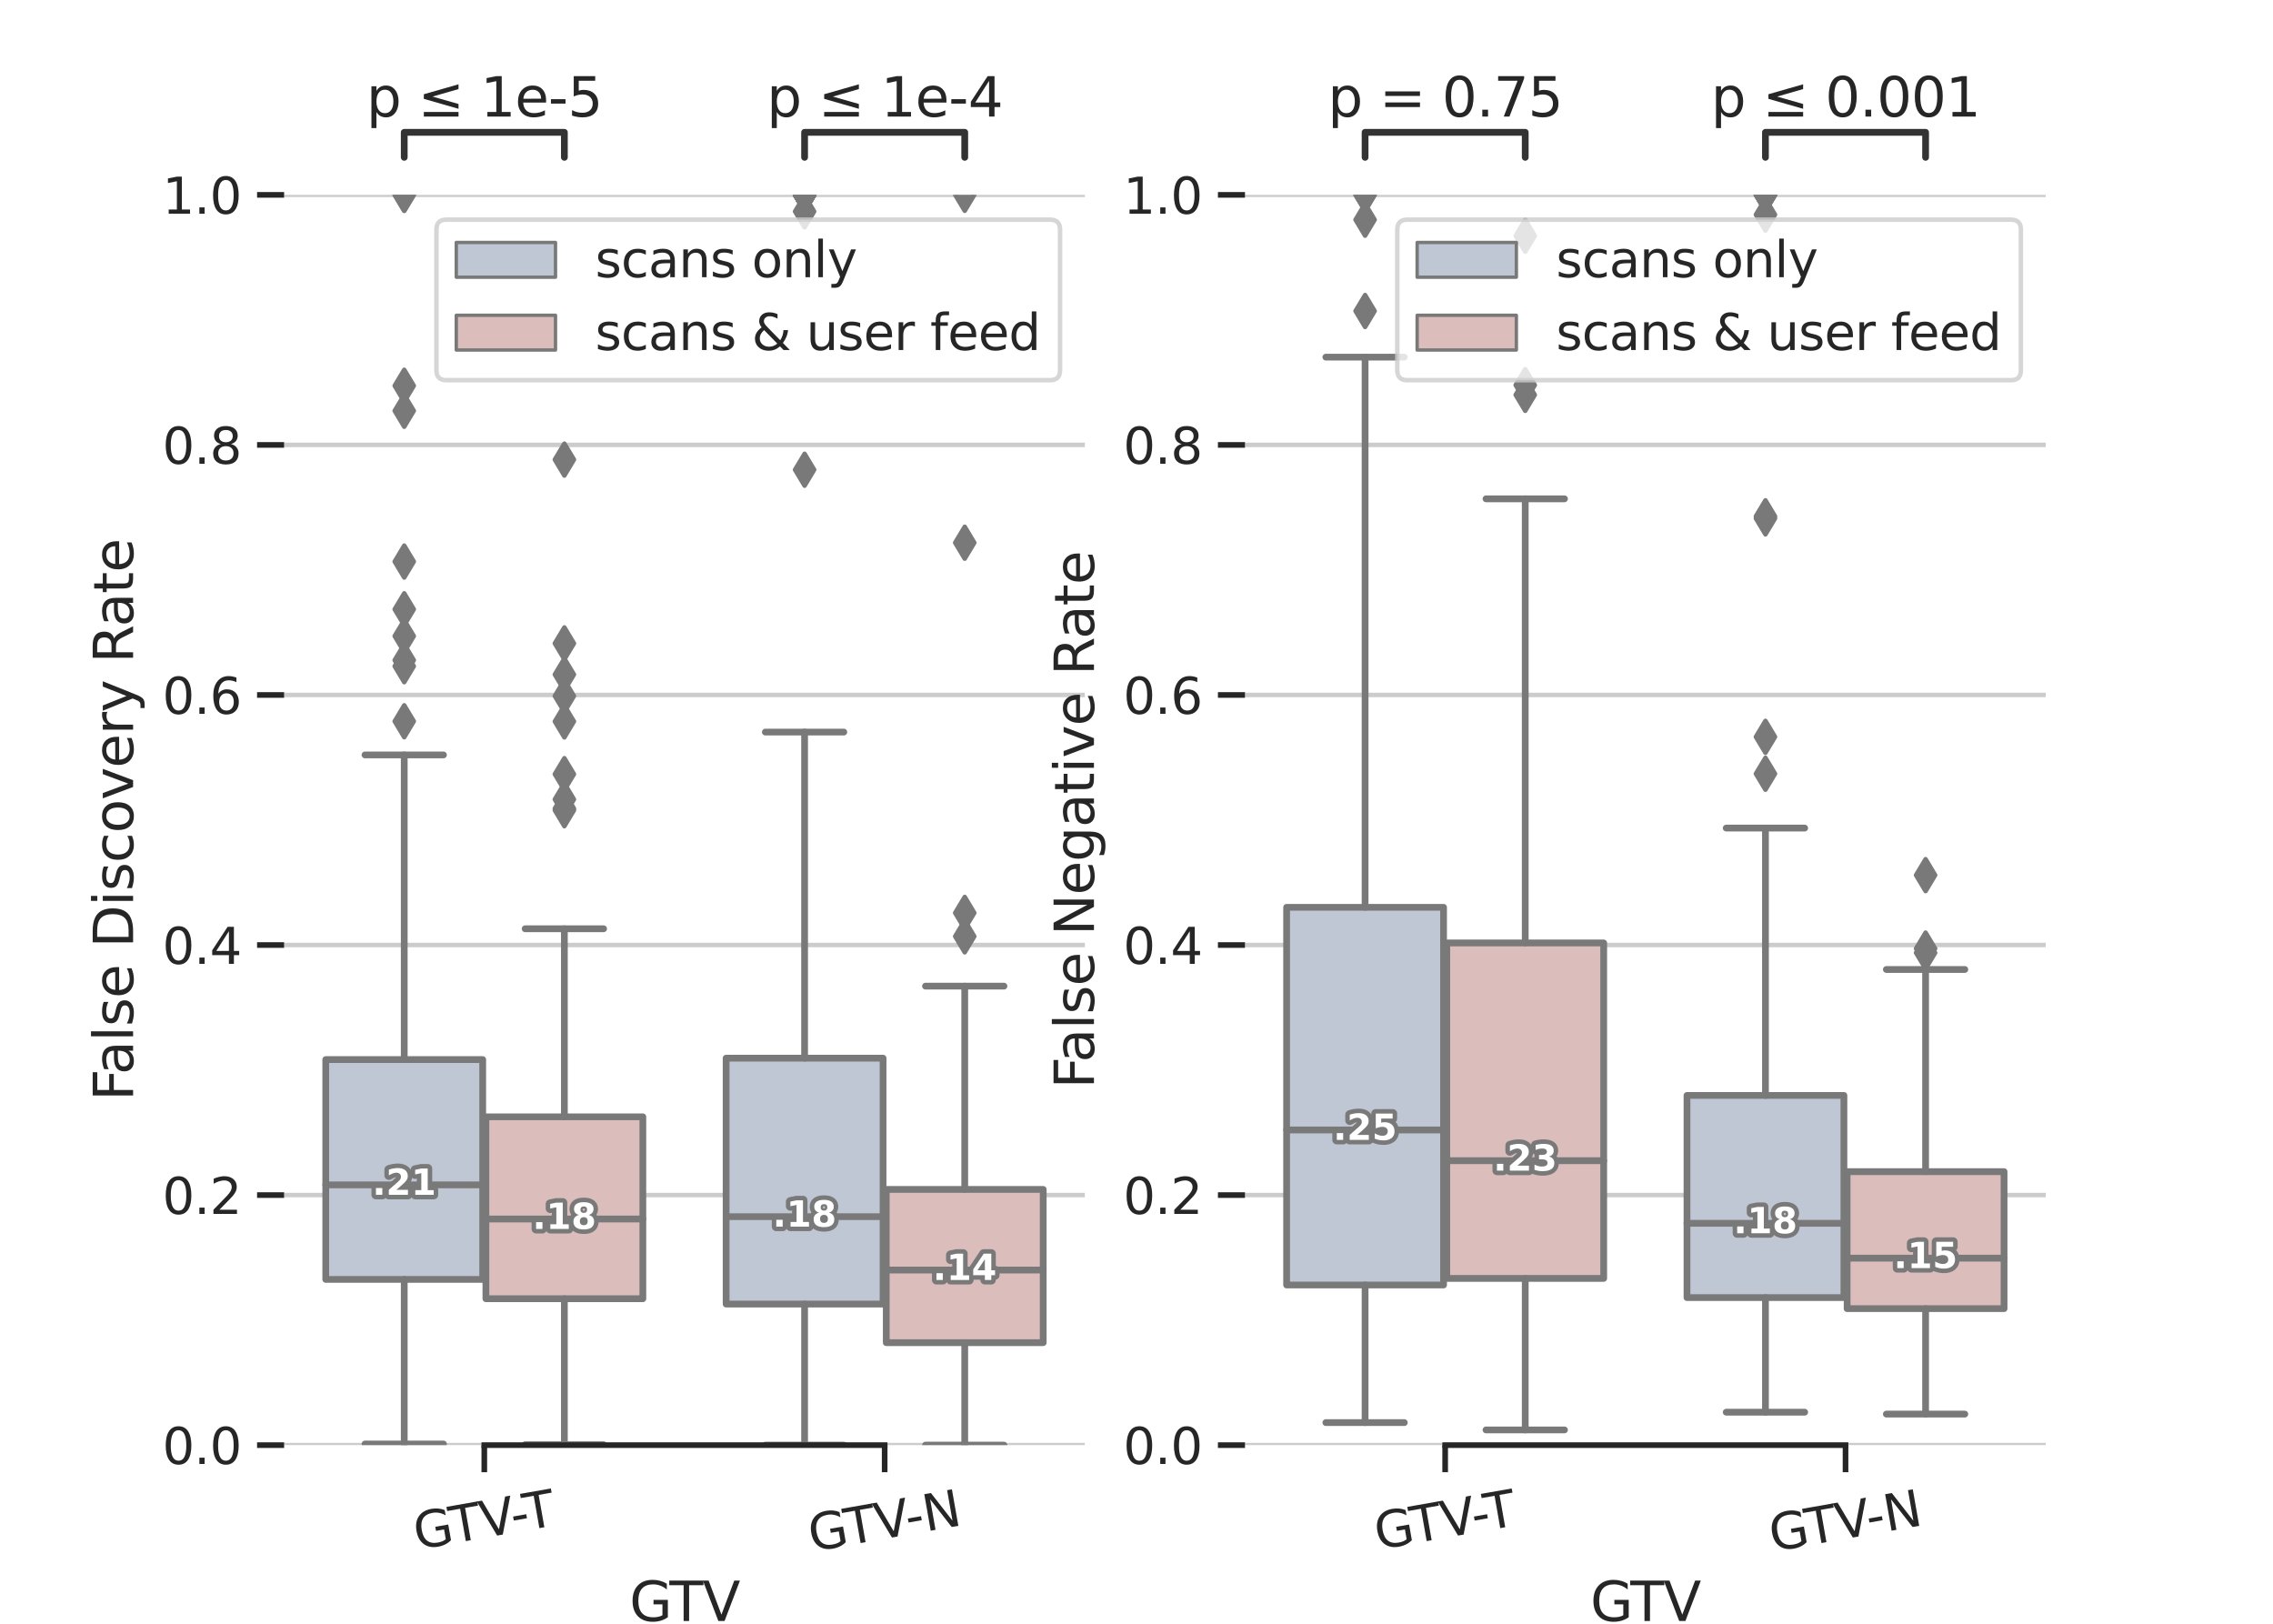 <?xml version="1.0" encoding="utf-8" standalone="no"?>
<!DOCTYPE svg PUBLIC "-//W3C//DTD SVG 1.1//EN"
  "http://www.w3.org/Graphics/SVG/1.1/DTD/svg11.dtd">
<svg xmlns:xlink="http://www.w3.org/1999/xlink" width="504pt" height="360pt" viewBox="0 0 504 360" xmlns="http://www.w3.org/2000/svg" version="1.1">
 <defs>
  <style type="text/css">*{stroke-linejoin: round; stroke-linecap: butt}</style>
 </defs>
 <g id="figure_1">
  <g id="patch_1">
   <path d="M 0 360 
L 504 360 
L 504 0 
L 0 0 
z
" style="fill: #ffffff"/>
  </g>
  <g id="axes_1">
   <g id="patch_2">
    <path d="M 63 320.4 
L 240.545 320.4 
L 240.545 43.2 
L 63 43.2 
z
" style="fill: #ffffff"/>
   </g>
   <g id="matplotlib.axis_1">
    <g id="xtick_1">
     <g id="line2d_1">
      <defs>
       <path id="mf4f79f8943" d="M 0 0 
L 0 6 
" style="stroke: #262626; stroke-width: 1.25"/>
      </defs>
      <g>
       <use xlink:href="#mf4f79f8943" x="107.386" y="320.4" style="fill: #262626; stroke: #262626; stroke-width: 1.25"/>
      </g>
     </g>
     <g id="text_1">
      <!-- GTV-T -->
      <g style="fill: #262626" transform="translate(92.449 343.585) rotate(-10) scale(0.11 -0.11)">
       <defs>
        <path id="DejaVuSans-47" d="M 3809 666 
L 3809 1919 
L 2778 1919 
L 2778 2438 
L 4434 2438 
L 4434 434 
Q 4069 175 3628 42 
Q 3188 -91 2688 -91 
Q 1594 -91 976 548 
Q 359 1188 359 2328 
Q 359 3472 976 4111 
Q 1594 4750 2688 4750 
Q 3144 4750 3555 4637 
Q 3966 4525 4313 4306 
L 4313 3634 
Q 3963 3931 3569 4081 
Q 3175 4231 2741 4231 
Q 1884 4231 1454 3753 
Q 1025 3275 1025 2328 
Q 1025 1384 1454 906 
Q 1884 428 2741 428 
Q 3075 428 3337 486 
Q 3600 544 3809 666 
z
" transform="scale(0.016)"/>
        <path id="DejaVuSans-54" d="M -19 4666 
L 3928 4666 
L 3928 4134 
L 2272 4134 
L 2272 0 
L 1638 0 
L 1638 4134 
L -19 4134 
L -19 4666 
z
" transform="scale(0.016)"/>
        <path id="DejaVuSans-56" d="M 1831 0 
L 50 4666 
L 709 4666 
L 2188 738 
L 3669 4666 
L 4325 4666 
L 2547 0 
L 1831 0 
z
" transform="scale(0.016)"/>
        <path id="DejaVuSans-2d" d="M 313 2009 
L 1997 2009 
L 1997 1497 
L 313 1497 
L 313 2009 
z
" transform="scale(0.016)"/>
       </defs>
       <use xlink:href="#DejaVuSans-47"/>
       <use xlink:href="#DejaVuSans-54" x="73.865"/>
       <use xlink:href="#DejaVuSans-56" x="134.949"/>
       <use xlink:href="#DejaVuSans-2d" x="197.482"/>
       <use xlink:href="#DejaVuSans-54" x="224.441"/>
      </g>
     </g>
    </g>
    <g id="xtick_2">
     <g id="line2d_2">
      <g>
       <use xlink:href="#mf4f79f8943" x="196.159" y="320.4" style="fill: #262626; stroke: #262626; stroke-width: 1.25"/>
      </g>
     </g>
     <g id="text_2">
      <!-- GTV-N -->
      <g style="fill: #262626" transform="translate(179.984 344.021) rotate(-10) scale(0.11 -0.11)">
       <defs>
        <path id="DejaVuSans-4e" d="M 628 4666 
L 1478 4666 
L 3547 763 
L 3547 4666 
L 4159 4666 
L 4159 0 
L 3309 0 
L 1241 3903 
L 1241 0 
L 628 0 
L 628 4666 
z
" transform="scale(0.016)"/>
       </defs>
       <use xlink:href="#DejaVuSans-47"/>
       <use xlink:href="#DejaVuSans-54" x="73.865"/>
       <use xlink:href="#DejaVuSans-56" x="134.949"/>
       <use xlink:href="#DejaVuSans-2d" x="197.482"/>
       <use xlink:href="#DejaVuSans-4e" x="233.566"/>
      </g>
     </g>
    </g>
    <g id="text_3">
     <!-- GTV -->
     <g style="fill: #262626" transform="translate(139.572 359.392) scale(0.12 -0.12)">
      <use xlink:href="#DejaVuSans-47"/>
      <use xlink:href="#DejaVuSans-54" x="73.865"/>
      <use xlink:href="#DejaVuSans-56" x="134.949"/>
     </g>
    </g>
   </g>
   <g id="matplotlib.axis_2">
    <g id="ytick_1">
     <g id="line2d_3">
      <path d="M 63 320.4 
L 240.545 320.4 
" clip-path="url(#p0a3af5607e)" style="fill: none; stroke: #cccccc; stroke-linecap: round"/>
     </g>
     <g id="line2d_4">
      <defs>
       <path id="m4acdca0061" d="M 0 0 
L -6 0 
" style="stroke: #262626; stroke-width: 1.25"/>
      </defs>
      <g>
       <use xlink:href="#m4acdca0061" x="63" y="320.4" style="fill: #262626; stroke: #262626; stroke-width: 1.25"/>
      </g>
     </g>
     <g id="text_4">
      <!-- 0.0 -->
      <g style="fill: #262626" transform="translate(36.007 324.579) scale(0.11 -0.11)">
       <defs>
        <path id="DejaVuSans-30" d="M 2034 4250 
Q 1547 4250 1301 3770 
Q 1056 3291 1056 2328 
Q 1056 1369 1301 889 
Q 1547 409 2034 409 
Q 2525 409 2770 889 
Q 3016 1369 3016 2328 
Q 3016 3291 2770 3770 
Q 2525 4250 2034 4250 
z
M 2034 4750 
Q 2819 4750 3233 4129 
Q 3647 3509 3647 2328 
Q 3647 1150 3233 529 
Q 2819 -91 2034 -91 
Q 1250 -91 836 529 
Q 422 1150 422 2328 
Q 422 3509 836 4129 
Q 1250 4750 2034 4750 
z
" transform="scale(0.016)"/>
        <path id="DejaVuSans-2e" d="M 684 794 
L 1344 794 
L 1344 0 
L 684 0 
L 684 794 
z
" transform="scale(0.016)"/>
       </defs>
       <use xlink:href="#DejaVuSans-30"/>
       <use xlink:href="#DejaVuSans-2e" x="63.623"/>
       <use xlink:href="#DejaVuSans-30" x="95.41"/>
      </g>
     </g>
    </g>
    <g id="ytick_2">
     <g id="line2d_5">
      <path d="M 63 264.96 
L 240.545 264.96 
" clip-path="url(#p0a3af5607e)" style="fill: none; stroke: #cccccc; stroke-linecap: round"/>
     </g>
     <g id="line2d_6">
      <g>
       <use xlink:href="#m4acdca0061" x="63" y="264.96" style="fill: #262626; stroke: #262626; stroke-width: 1.25"/>
      </g>
     </g>
     <g id="text_5">
      <!-- 0.2 -->
      <g style="fill: #262626" transform="translate(36.007 269.139) scale(0.11 -0.11)">
       <defs>
        <path id="DejaVuSans-32" d="M 1228 531 
L 3431 531 
L 3431 0 
L 469 0 
L 469 531 
Q 828 903 1448 1529 
Q 2069 2156 2228 2338 
Q 2531 2678 2651 2914 
Q 2772 3150 2772 3378 
Q 2772 3750 2511 3984 
Q 2250 4219 1831 4219 
Q 1534 4219 1204 4116 
Q 875 4013 500 3803 
L 500 4441 
Q 881 4594 1212 4672 
Q 1544 4750 1819 4750 
Q 2544 4750 2975 4387 
Q 3406 4025 3406 3419 
Q 3406 3131 3298 2873 
Q 3191 2616 2906 2266 
Q 2828 2175 2409 1742 
Q 1991 1309 1228 531 
z
" transform="scale(0.016)"/>
       </defs>
       <use xlink:href="#DejaVuSans-30"/>
       <use xlink:href="#DejaVuSans-2e" x="63.623"/>
       <use xlink:href="#DejaVuSans-32" x="95.41"/>
      </g>
     </g>
    </g>
    <g id="ytick_3">
     <g id="line2d_7">
      <path d="M 63 209.52 
L 240.545 209.52 
" clip-path="url(#p0a3af5607e)" style="fill: none; stroke: #cccccc; stroke-linecap: round"/>
     </g>
     <g id="line2d_8">
      <g>
       <use xlink:href="#m4acdca0061" x="63" y="209.52" style="fill: #262626; stroke: #262626; stroke-width: 1.25"/>
      </g>
     </g>
     <g id="text_6">
      <!-- 0.4 -->
      <g style="fill: #262626" transform="translate(36.007 213.699) scale(0.11 -0.11)">
       <defs>
        <path id="DejaVuSans-34" d="M 2419 4116 
L 825 1625 
L 2419 1625 
L 2419 4116 
z
M 2253 4666 
L 3047 4666 
L 3047 1625 
L 3713 1625 
L 3713 1100 
L 3047 1100 
L 3047 0 
L 2419 0 
L 2419 1100 
L 313 1100 
L 313 1709 
L 2253 4666 
z
" transform="scale(0.016)"/>
       </defs>
       <use xlink:href="#DejaVuSans-30"/>
       <use xlink:href="#DejaVuSans-2e" x="63.623"/>
       <use xlink:href="#DejaVuSans-34" x="95.41"/>
      </g>
     </g>
    </g>
    <g id="ytick_4">
     <g id="line2d_9">
      <path d="M 63 154.08 
L 240.545 154.08 
" clip-path="url(#p0a3af5607e)" style="fill: none; stroke: #cccccc; stroke-linecap: round"/>
     </g>
     <g id="line2d_10">
      <g>
       <use xlink:href="#m4acdca0061" x="63" y="154.08" style="fill: #262626; stroke: #262626; stroke-width: 1.25"/>
      </g>
     </g>
     <g id="text_7">
      <!-- 0.6 -->
      <g style="fill: #262626" transform="translate(36.007 158.259) scale(0.11 -0.11)">
       <defs>
        <path id="DejaVuSans-36" d="M 2113 2584 
Q 1688 2584 1439 2293 
Q 1191 2003 1191 1497 
Q 1191 994 1439 701 
Q 1688 409 2113 409 
Q 2538 409 2786 701 
Q 3034 994 3034 1497 
Q 3034 2003 2786 2293 
Q 2538 2584 2113 2584 
z
M 3366 4563 
L 3366 3988 
Q 3128 4100 2886 4159 
Q 2644 4219 2406 4219 
Q 1781 4219 1451 3797 
Q 1122 3375 1075 2522 
Q 1259 2794 1537 2939 
Q 1816 3084 2150 3084 
Q 2853 3084 3261 2657 
Q 3669 2231 3669 1497 
Q 3669 778 3244 343 
Q 2819 -91 2113 -91 
Q 1303 -91 875 529 
Q 447 1150 447 2328 
Q 447 3434 972 4092 
Q 1497 4750 2381 4750 
Q 2619 4750 2861 4703 
Q 3103 4656 3366 4563 
z
" transform="scale(0.016)"/>
       </defs>
       <use xlink:href="#DejaVuSans-30"/>
       <use xlink:href="#DejaVuSans-2e" x="63.623"/>
       <use xlink:href="#DejaVuSans-36" x="95.41"/>
      </g>
     </g>
    </g>
    <g id="ytick_5">
     <g id="line2d_11">
      <path d="M 63 98.64 
L 240.545 98.64 
" clip-path="url(#p0a3af5607e)" style="fill: none; stroke: #cccccc; stroke-linecap: round"/>
     </g>
     <g id="line2d_12">
      <g>
       <use xlink:href="#m4acdca0061" x="63" y="98.64" style="fill: #262626; stroke: #262626; stroke-width: 1.25"/>
      </g>
     </g>
     <g id="text_8">
      <!-- 0.8 -->
      <g style="fill: #262626" transform="translate(36.007 102.819) scale(0.11 -0.11)">
       <defs>
        <path id="DejaVuSans-38" d="M 2034 2216 
Q 1584 2216 1326 1975 
Q 1069 1734 1069 1313 
Q 1069 891 1326 650 
Q 1584 409 2034 409 
Q 2484 409 2743 651 
Q 3003 894 3003 1313 
Q 3003 1734 2745 1975 
Q 2488 2216 2034 2216 
z
M 1403 2484 
Q 997 2584 770 2862 
Q 544 3141 544 3541 
Q 544 4100 942 4425 
Q 1341 4750 2034 4750 
Q 2731 4750 3128 4425 
Q 3525 4100 3525 3541 
Q 3525 3141 3298 2862 
Q 3072 2584 2669 2484 
Q 3125 2378 3379 2068 
Q 3634 1759 3634 1313 
Q 3634 634 3220 271 
Q 2806 -91 2034 -91 
Q 1263 -91 848 271 
Q 434 634 434 1313 
Q 434 1759 690 2068 
Q 947 2378 1403 2484 
z
M 1172 3481 
Q 1172 3119 1398 2916 
Q 1625 2713 2034 2713 
Q 2441 2713 2670 2916 
Q 2900 3119 2900 3481 
Q 2900 3844 2670 4047 
Q 2441 4250 2034 4250 
Q 1625 4250 1398 4047 
Q 1172 3844 1172 3481 
z
" transform="scale(0.016)"/>
       </defs>
       <use xlink:href="#DejaVuSans-30"/>
       <use xlink:href="#DejaVuSans-2e" x="63.623"/>
       <use xlink:href="#DejaVuSans-38" x="95.41"/>
      </g>
     </g>
    </g>
    <g id="ytick_6">
     <g id="line2d_13">
      <path d="M 63 43.2 
L 240.545 43.2 
" clip-path="url(#p0a3af5607e)" style="fill: none; stroke: #cccccc; stroke-linecap: round"/>
     </g>
     <g id="line2d_14">
      <g>
       <use xlink:href="#m4acdca0061" x="63" y="43.2" style="fill: #262626; stroke: #262626; stroke-width: 1.25"/>
      </g>
     </g>
     <g id="text_9">
      <!-- 1.0 -->
      <g style="fill: #262626" transform="translate(36.007 47.379) scale(0.11 -0.11)">
       <defs>
        <path id="DejaVuSans-31" d="M 794 531 
L 1825 531 
L 1825 4091 
L 703 3866 
L 703 4441 
L 1819 4666 
L 2450 4666 
L 2450 531 
L 3481 531 
L 3481 0 
L 794 0 
L 794 531 
z
" transform="scale(0.016)"/>
       </defs>
       <use xlink:href="#DejaVuSans-31"/>
       <use xlink:href="#DejaVuSans-2e" x="63.623"/>
       <use xlink:href="#DejaVuSans-30" x="95.41"/>
      </g>
     </g>
    </g>
    <g id="text_10">
     <!-- False Discovery Rate -->
     <g style="fill: #262626" transform="translate(29.511 244.077) rotate(-90) scale(0.12 -0.12)">
      <defs>
       <path id="DejaVuSans-46" d="M 628 4666 
L 3309 4666 
L 3309 4134 
L 1259 4134 
L 1259 2759 
L 3109 2759 
L 3109 2228 
L 1259 2228 
L 1259 0 
L 628 0 
L 628 4666 
z
" transform="scale(0.016)"/>
       <path id="DejaVuSans-61" d="M 2194 1759 
Q 1497 1759 1228 1600 
Q 959 1441 959 1056 
Q 959 750 1161 570 
Q 1363 391 1709 391 
Q 2188 391 2477 730 
Q 2766 1069 2766 1631 
L 2766 1759 
L 2194 1759 
z
M 3341 1997 
L 3341 0 
L 2766 0 
L 2766 531 
Q 2569 213 2275 61 
Q 1981 -91 1556 -91 
Q 1019 -91 701 211 
Q 384 513 384 1019 
Q 384 1609 779 1909 
Q 1175 2209 1959 2209 
L 2766 2209 
L 2766 2266 
Q 2766 2663 2505 2880 
Q 2244 3097 1772 3097 
Q 1472 3097 1187 3025 
Q 903 2953 641 2809 
L 641 3341 
Q 956 3463 1253 3523 
Q 1550 3584 1831 3584 
Q 2591 3584 2966 3190 
Q 3341 2797 3341 1997 
z
" transform="scale(0.016)"/>
       <path id="DejaVuSans-6c" d="M 603 4863 
L 1178 4863 
L 1178 0 
L 603 0 
L 603 4863 
z
" transform="scale(0.016)"/>
       <path id="DejaVuSans-73" d="M 2834 3397 
L 2834 2853 
Q 2591 2978 2328 3040 
Q 2066 3103 1784 3103 
Q 1356 3103 1142 2972 
Q 928 2841 928 2578 
Q 928 2378 1081 2264 
Q 1234 2150 1697 2047 
L 1894 2003 
Q 2506 1872 2764 1633 
Q 3022 1394 3022 966 
Q 3022 478 2636 193 
Q 2250 -91 1575 -91 
Q 1294 -91 989 -36 
Q 684 19 347 128 
L 347 722 
Q 666 556 975 473 
Q 1284 391 1588 391 
Q 1994 391 2212 530 
Q 2431 669 2431 922 
Q 2431 1156 2273 1281 
Q 2116 1406 1581 1522 
L 1381 1569 
Q 847 1681 609 1914 
Q 372 2147 372 2553 
Q 372 3047 722 3315 
Q 1072 3584 1716 3584 
Q 2034 3584 2315 3537 
Q 2597 3491 2834 3397 
z
" transform="scale(0.016)"/>
       <path id="DejaVuSans-65" d="M 3597 1894 
L 3597 1613 
L 953 1613 
Q 991 1019 1311 708 
Q 1631 397 2203 397 
Q 2534 397 2845 478 
Q 3156 559 3463 722 
L 3463 178 
Q 3153 47 2828 -22 
Q 2503 -91 2169 -91 
Q 1331 -91 842 396 
Q 353 884 353 1716 
Q 353 2575 817 3079 
Q 1281 3584 2069 3584 
Q 2775 3584 3186 3129 
Q 3597 2675 3597 1894 
z
M 3022 2063 
Q 3016 2534 2758 2815 
Q 2500 3097 2075 3097 
Q 1594 3097 1305 2825 
Q 1016 2553 972 2059 
L 3022 2063 
z
" transform="scale(0.016)"/>
       <path id="DejaVuSans-20" transform="scale(0.016)"/>
       <path id="DejaVuSans-44" d="M 1259 4147 
L 1259 519 
L 2022 519 
Q 2988 519 3436 956 
Q 3884 1394 3884 2338 
Q 3884 3275 3436 3711 
Q 2988 4147 2022 4147 
L 1259 4147 
z
M 628 4666 
L 1925 4666 
Q 3281 4666 3915 4102 
Q 4550 3538 4550 2338 
Q 4550 1131 3912 565 
Q 3275 0 1925 0 
L 628 0 
L 628 4666 
z
" transform="scale(0.016)"/>
       <path id="DejaVuSans-69" d="M 603 3500 
L 1178 3500 
L 1178 0 
L 603 0 
L 603 3500 
z
M 603 4863 
L 1178 4863 
L 1178 4134 
L 603 4134 
L 603 4863 
z
" transform="scale(0.016)"/>
       <path id="DejaVuSans-63" d="M 3122 3366 
L 3122 2828 
Q 2878 2963 2633 3030 
Q 2388 3097 2138 3097 
Q 1578 3097 1268 2742 
Q 959 2388 959 1747 
Q 959 1106 1268 751 
Q 1578 397 2138 397 
Q 2388 397 2633 464 
Q 2878 531 3122 666 
L 3122 134 
Q 2881 22 2623 -34 
Q 2366 -91 2075 -91 
Q 1284 -91 818 406 
Q 353 903 353 1747 
Q 353 2603 823 3093 
Q 1294 3584 2113 3584 
Q 2378 3584 2631 3529 
Q 2884 3475 3122 3366 
z
" transform="scale(0.016)"/>
       <path id="DejaVuSans-6f" d="M 1959 3097 
Q 1497 3097 1228 2736 
Q 959 2375 959 1747 
Q 959 1119 1226 758 
Q 1494 397 1959 397 
Q 2419 397 2687 759 
Q 2956 1122 2956 1747 
Q 2956 2369 2687 2733 
Q 2419 3097 1959 3097 
z
M 1959 3584 
Q 2709 3584 3137 3096 
Q 3566 2609 3566 1747 
Q 3566 888 3137 398 
Q 2709 -91 1959 -91 
Q 1206 -91 779 398 
Q 353 888 353 1747 
Q 353 2609 779 3096 
Q 1206 3584 1959 3584 
z
" transform="scale(0.016)"/>
       <path id="DejaVuSans-76" d="M 191 3500 
L 800 3500 
L 1894 563 
L 2988 3500 
L 3597 3500 
L 2284 0 
L 1503 0 
L 191 3500 
z
" transform="scale(0.016)"/>
       <path id="DejaVuSans-72" d="M 2631 2963 
Q 2534 3019 2420 3045 
Q 2306 3072 2169 3072 
Q 1681 3072 1420 2755 
Q 1159 2438 1159 1844 
L 1159 0 
L 581 0 
L 581 3500 
L 1159 3500 
L 1159 2956 
Q 1341 3275 1631 3429 
Q 1922 3584 2338 3584 
Q 2397 3584 2469 3576 
Q 2541 3569 2628 3553 
L 2631 2963 
z
" transform="scale(0.016)"/>
       <path id="DejaVuSans-79" d="M 2059 -325 
Q 1816 -950 1584 -1140 
Q 1353 -1331 966 -1331 
L 506 -1331 
L 506 -850 
L 844 -850 
Q 1081 -850 1212 -737 
Q 1344 -625 1503 -206 
L 1606 56 
L 191 3500 
L 800 3500 
L 1894 763 
L 2988 3500 
L 3597 3500 
L 2059 -325 
z
" transform="scale(0.016)"/>
       <path id="DejaVuSans-52" d="M 2841 2188 
Q 3044 2119 3236 1894 
Q 3428 1669 3622 1275 
L 4263 0 
L 3584 0 
L 2988 1197 
Q 2756 1666 2539 1819 
Q 2322 1972 1947 1972 
L 1259 1972 
L 1259 0 
L 628 0 
L 628 4666 
L 2053 4666 
Q 2853 4666 3247 4331 
Q 3641 3997 3641 3322 
Q 3641 2881 3436 2590 
Q 3231 2300 2841 2188 
z
M 1259 4147 
L 1259 2491 
L 2053 2491 
Q 2509 2491 2742 2702 
Q 2975 2913 2975 3322 
Q 2975 3731 2742 3939 
Q 2509 4147 2053 4147 
L 1259 4147 
z
" transform="scale(0.016)"/>
       <path id="DejaVuSans-74" d="M 1172 4494 
L 1172 3500 
L 2356 3500 
L 2356 3053 
L 1172 3053 
L 1172 1153 
Q 1172 725 1289 603 
Q 1406 481 1766 481 
L 2356 481 
L 2356 0 
L 1766 0 
Q 1100 0 847 248 
Q 594 497 594 1153 
L 594 3053 
L 172 3053 
L 172 3500 
L 594 3500 
L 594 4494 
L 1172 4494 
z
" transform="scale(0.016)"/>
      </defs>
      <use xlink:href="#DejaVuSans-46"/>
      <use xlink:href="#DejaVuSans-61" x="48.395"/>
      <use xlink:href="#DejaVuSans-6c" x="109.674"/>
      <use xlink:href="#DejaVuSans-73" x="137.457"/>
      <use xlink:href="#DejaVuSans-65" x="189.557"/>
      <use xlink:href="#DejaVuSans-20" x="251.08"/>
      <use xlink:href="#DejaVuSans-44" x="282.867"/>
      <use xlink:href="#DejaVuSans-69" x="359.869"/>
      <use xlink:href="#DejaVuSans-73" x="387.652"/>
      <use xlink:href="#DejaVuSans-63" x="439.752"/>
      <use xlink:href="#DejaVuSans-6f" x="494.732"/>
      <use xlink:href="#DejaVuSans-76" x="555.914"/>
      <use xlink:href="#DejaVuSans-65" x="615.094"/>
      <use xlink:href="#DejaVuSans-72" x="676.617"/>
      <use xlink:href="#DejaVuSans-79" x="717.73"/>
      <use xlink:href="#DejaVuSans-20" x="776.91"/>
      <use xlink:href="#DejaVuSans-52" x="808.697"/>
      <use xlink:href="#DejaVuSans-61" x="875.93"/>
      <use xlink:href="#DejaVuSans-74" x="937.209"/>
      <use xlink:href="#DejaVuSans-65" x="976.418"/>
     </g>
    </g>
   </g>
   <g id="patch_3">
    <path d="M 72.232 283.656 
L 107.031 283.656 
L 107.031 234.919 
L 72.232 234.919 
L 72.232 283.656 
z
" clip-path="url(#p0a3af5607e)" style="fill: #c0c7d4; stroke: #797979; stroke-width: 1.5; stroke-linejoin: miter"/>
   </g>
   <g id="patch_4">
    <path d="M 107.741 287.942 
L 142.54 287.942 
L 142.54 247.611 
L 107.741 247.611 
L 107.741 287.942 
z
" clip-path="url(#p0a3af5607e)" style="fill: #dbbdbc; stroke: #797979; stroke-width: 1.5; stroke-linejoin: miter"/>
   </g>
   <g id="patch_5">
    <path d="M 161.005 289.123 
L 195.804 289.123 
L 195.804 234.606 
L 161.005 234.606 
L 161.005 289.123 
z
" clip-path="url(#p0a3af5607e)" style="fill: #c0c7d4; stroke: #797979; stroke-width: 1.5; stroke-linejoin: miter"/>
   </g>
   <g id="patch_6">
    <path d="M 196.514 297.679 
L 231.313 297.679 
L 231.313 263.707 
L 196.514 263.707 
L 196.514 297.679 
z
" clip-path="url(#p0a3af5607e)" style="fill: #dbbdbc; stroke: #797979; stroke-width: 1.5; stroke-linejoin: miter"/>
   </g>
   <g id="patch_7">
    <path d="M 107.386 320.4 
L 107.386 320.4 
L 107.386 320.4 
L 107.386 320.4 
z
" clip-path="url(#p0a3af5607e)" style="fill: #c0c7d4; stroke: #797979; stroke-width: 0.75; stroke-linejoin: miter"/>
   </g>
   <g id="patch_8">
    <path d="M 107.386 320.4 
L 107.386 320.4 
L 107.386 320.4 
L 107.386 320.4 
z
" clip-path="url(#p0a3af5607e)" style="fill: #dbbdbc; stroke: #797979; stroke-width: 0.75; stroke-linejoin: miter"/>
   </g>
   <g id="line2d_15">
    <path d="M 89.632 283.656 
L 89.632 320.147 
" clip-path="url(#p0a3af5607e)" style="fill: none; stroke: #797979; stroke-width: 1.5; stroke-linecap: round"/>
   </g>
   <g id="line2d_16">
    <path d="M 89.632 234.919 
L 89.632 167.372 
" clip-path="url(#p0a3af5607e)" style="fill: none; stroke: #797979; stroke-width: 1.5; stroke-linecap: round"/>
   </g>
   <g id="line2d_17">
    <path d="M 80.932 320.147 
L 98.332 320.147 
" clip-path="url(#p0a3af5607e)" style="fill: none; stroke: #797979; stroke-width: 1.5; stroke-linecap: round"/>
   </g>
   <g id="line2d_18">
    <path d="M 80.932 167.372 
L 98.332 167.372 
" clip-path="url(#p0a3af5607e)" style="fill: none; stroke: #797979; stroke-width: 1.5; stroke-linecap: round"/>
   </g>
   <g id="line2d_19">
    <defs>
     <path id="m4bdac138f5" d="M -0 3.536 
L 2.121 0 
L -0 -3.536 
L -2.121 -0 
z
" style="stroke: #797979; stroke-linejoin: miter"/>
    </defs>
    <g clip-path="url(#p0a3af5607e)">
     <use xlink:href="#m4bdac138f5" x="89.632" y="141.026" style="fill: #797979; stroke: #797979; stroke-linejoin: miter"/>
     <use xlink:href="#m4bdac138f5" x="89.632" y="85.522" style="fill: #797979; stroke: #797979; stroke-linejoin: miter"/>
     <use xlink:href="#m4bdac138f5" x="89.632" y="124.505" style="fill: #797979; stroke: #797979; stroke-linejoin: miter"/>
     <use xlink:href="#m4bdac138f5" x="89.632" y="146.368" style="fill: #797979; stroke: #797979; stroke-linejoin: miter"/>
     <use xlink:href="#m4bdac138f5" x="89.632" y="135.083" style="fill: #797979; stroke: #797979; stroke-linejoin: miter"/>
     <use xlink:href="#m4bdac138f5" x="89.632" y="43.2" style="fill: #797979; stroke: #797979; stroke-linejoin: miter"/>
     <use xlink:href="#m4bdac138f5" x="89.632" y="43.2" style="fill: #797979; stroke: #797979; stroke-linejoin: miter"/>
     <use xlink:href="#m4bdac138f5" x="89.632" y="147.705" style="fill: #797979; stroke: #797979; stroke-linejoin: miter"/>
     <use xlink:href="#m4bdac138f5" x="89.632" y="91.076" style="fill: #797979; stroke: #797979; stroke-linejoin: miter"/>
     <use xlink:href="#m4bdac138f5" x="89.632" y="159.913" style="fill: #797979; stroke: #797979; stroke-linejoin: miter"/>
    </g>
   </g>
   <g id="line2d_20">
    <path d="M 125.141 287.942 
L 125.141 320.304 
" clip-path="url(#p0a3af5607e)" style="fill: none; stroke: #797979; stroke-width: 1.5; stroke-linecap: round"/>
   </g>
   <g id="line2d_21">
    <path d="M 125.141 247.611 
L 125.141 205.917 
" clip-path="url(#p0a3af5607e)" style="fill: none; stroke: #797979; stroke-width: 1.5; stroke-linecap: round"/>
   </g>
   <g id="line2d_22">
    <path d="M 116.441 320.304 
L 133.841 320.304 
" clip-path="url(#p0a3af5607e)" style="fill: none; stroke: #797979; stroke-width: 1.5; stroke-linecap: round"/>
   </g>
   <g id="line2d_23">
    <path d="M 116.441 205.917 
L 133.841 205.917 
" clip-path="url(#p0a3af5607e)" style="fill: none; stroke: #797979; stroke-width: 1.5; stroke-linecap: round"/>
   </g>
   <g id="line2d_24">
    <g clip-path="url(#p0a3af5607e)">
     <use xlink:href="#m4bdac138f5" x="125.141" y="179.254" style="fill: #797979; stroke: #797979; stroke-linejoin: miter"/>
     <use xlink:href="#m4bdac138f5" x="125.141" y="149.545" style="fill: #797979; stroke: #797979; stroke-linejoin: miter"/>
     <use xlink:href="#m4bdac138f5" x="125.141" y="101.899" style="fill: #797979; stroke: #797979; stroke-linejoin: miter"/>
     <use xlink:href="#m4bdac138f5" x="125.141" y="142.645" style="fill: #797979; stroke: #797979; stroke-linejoin: miter"/>
     <use xlink:href="#m4bdac138f5" x="125.141" y="154.315" style="fill: #797979; stroke: #797979; stroke-linejoin: miter"/>
     <use xlink:href="#m4bdac138f5" x="125.141" y="179.64" style="fill: #797979; stroke: #797979; stroke-linejoin: miter"/>
     <use xlink:href="#m4bdac138f5" x="125.141" y="159.95" style="fill: #797979; stroke: #797979; stroke-linejoin: miter"/>
     <use xlink:href="#m4bdac138f5" x="125.141" y="177.228" style="fill: #797979; stroke: #797979; stroke-linejoin: miter"/>
     <use xlink:href="#m4bdac138f5" x="125.141" y="171.634" style="fill: #797979; stroke: #797979; stroke-linejoin: miter"/>
    </g>
   </g>
   <g id="line2d_25">
    <path d="M 178.405 289.123 
L 178.405 320.4 
" clip-path="url(#p0a3af5607e)" style="fill: none; stroke: #797979; stroke-width: 1.5; stroke-linecap: round"/>
   </g>
   <g id="line2d_26">
    <path d="M 178.405 234.606 
L 178.405 162.309 
" clip-path="url(#p0a3af5607e)" style="fill: none; stroke: #797979; stroke-width: 1.5; stroke-linecap: round"/>
   </g>
   <g id="line2d_27">
    <path d="M 169.705 320.4 
L 187.104 320.4 
" clip-path="url(#p0a3af5607e)" style="fill: none; stroke: #797979; stroke-width: 1.5; stroke-linecap: round"/>
   </g>
   <g id="line2d_28">
    <path d="M 169.705 162.309 
L 187.104 162.309 
" clip-path="url(#p0a3af5607e)" style="fill: none; stroke: #797979; stroke-width: 1.5; stroke-linecap: round"/>
   </g>
   <g id="line2d_29">
    <g clip-path="url(#p0a3af5607e)">
     <use xlink:href="#m4bdac138f5" x="178.405" y="43.2" style="fill: #797979; stroke: #797979; stroke-linejoin: miter"/>
     <use xlink:href="#m4bdac138f5" x="178.405" y="104.147" style="fill: #797979; stroke: #797979; stroke-linejoin: miter"/>
     <use xlink:href="#m4bdac138f5" x="178.405" y="43.2" style="fill: #797979; stroke: #797979; stroke-linejoin: miter"/>
     <use xlink:href="#m4bdac138f5" x="178.405" y="43.2" style="fill: #797979; stroke: #797979; stroke-linejoin: miter"/>
     <use xlink:href="#m4bdac138f5" x="178.405" y="43.2" style="fill: #797979; stroke: #797979; stroke-linejoin: miter"/>
     <use xlink:href="#m4bdac138f5" x="178.405" y="46.883" style="fill: #797979; stroke: #797979; stroke-linejoin: miter"/>
     <use xlink:href="#m4bdac138f5" x="178.405" y="43.2" style="fill: #797979; stroke: #797979; stroke-linejoin: miter"/>
     <use xlink:href="#m4bdac138f5" x="178.405" y="43.2" style="fill: #797979; stroke: #797979; stroke-linejoin: miter"/>
     <use xlink:href="#m4bdac138f5" x="178.405" y="43.2" style="fill: #797979; stroke: #797979; stroke-linejoin: miter"/>
     <use xlink:href="#m4bdac138f5" x="178.405" y="43.2" style="fill: #797979; stroke: #797979; stroke-linejoin: miter"/>
     <use xlink:href="#m4bdac138f5" x="178.405" y="43.2" style="fill: #797979; stroke: #797979; stroke-linejoin: miter"/>
     <use xlink:href="#m4bdac138f5" x="178.405" y="43.2" style="fill: #797979; stroke: #797979; stroke-linejoin: miter"/>
     <use xlink:href="#m4bdac138f5" x="178.405" y="43.2" style="fill: #797979; stroke: #797979; stroke-linejoin: miter"/>
     <use xlink:href="#m4bdac138f5" x="178.405" y="43.2" style="fill: #797979; stroke: #797979; stroke-linejoin: miter"/>
    </g>
   </g>
   <g id="line2d_30">
    <path d="M 213.914 297.679 
L 213.914 320.4 
" clip-path="url(#p0a3af5607e)" style="fill: none; stroke: #797979; stroke-width: 1.5; stroke-linecap: round"/>
   </g>
   <g id="line2d_31">
    <path d="M 213.914 263.707 
L 213.914 218.636 
" clip-path="url(#p0a3af5607e)" style="fill: none; stroke: #797979; stroke-width: 1.5; stroke-linecap: round"/>
   </g>
   <g id="line2d_32">
    <path d="M 205.214 320.4 
L 222.613 320.4 
" clip-path="url(#p0a3af5607e)" style="fill: none; stroke: #797979; stroke-width: 1.5; stroke-linecap: round"/>
   </g>
   <g id="line2d_33">
    <path d="M 205.214 218.636 
L 222.613 218.636 
" clip-path="url(#p0a3af5607e)" style="fill: none; stroke: #797979; stroke-width: 1.5; stroke-linecap: round"/>
   </g>
   <g id="line2d_34">
    <g clip-path="url(#p0a3af5607e)">
     <use xlink:href="#m4bdac138f5" x="213.914" y="120.327" style="fill: #797979; stroke: #797979; stroke-linejoin: miter"/>
     <use xlink:href="#m4bdac138f5" x="213.914" y="43.2" style="fill: #797979; stroke: #797979; stroke-linejoin: miter"/>
     <use xlink:href="#m4bdac138f5" x="213.914" y="202.397" style="fill: #797979; stroke: #797979; stroke-linejoin: miter"/>
     <use xlink:href="#m4bdac138f5" x="213.914" y="207.6" style="fill: #797979; stroke: #797979; stroke-linejoin: miter"/>
    </g>
   </g>
   <g id="line2d_35">
    <path d="M 178.405 34.884 
L 178.405 29.34 
L 213.914 29.34 
L 213.914 34.884 
" style="fill: none; stroke: #333333; stroke-width: 1.5; stroke-linecap: round"/>
   </g>
   <g id="line2d_36">
    <path d="M 89.632 34.884 
L 89.632 29.34 
L 125.141 29.34 
L 125.141 34.884 
" style="fill: none; stroke: #333333; stroke-width: 1.5; stroke-linecap: round"/>
   </g>
   <g id="line2d_37">
    <path d="M 72.232 262.7 
L 107.031 262.7 
" clip-path="url(#p0a3af5607e)" style="fill: none; stroke: #797979; stroke-width: 1.5; stroke-linecap: round"/>
   </g>
   <g id="line2d_38">
    <path d="M 107.741 270.263 
L 142.54 270.263 
" clip-path="url(#p0a3af5607e)" style="fill: none; stroke: #797979; stroke-width: 1.5; stroke-linecap: round"/>
   </g>
   <g id="line2d_39">
    <path d="M 161.005 269.75 
L 195.804 269.75 
" clip-path="url(#p0a3af5607e)" style="fill: none; stroke: #797979; stroke-width: 1.5; stroke-linecap: round"/>
   </g>
   <g id="line2d_40">
    <path d="M 196.514 281.578 
L 231.313 281.578 
" clip-path="url(#p0a3af5607e)" style="fill: none; stroke: #797979; stroke-width: 1.5; stroke-linecap: round"/>
   </g>
   <g id="patch_9">
    <path d="M 107.386 320.4 
L 196.159 320.4 
" style="fill: none; stroke: #262626; stroke-width: 1.25; stroke-linejoin: miter; stroke-linecap: square"/>
   </g>
   <g id="text_11">
    <path d="M 83.362 263.397 
L 84.769 263.397 
L 84.769 264.908 
L 83.362 264.908 
L 83.362 263.397 
z
M 87.89 263.803 
L 90.457 263.803 
L 90.457 264.908 
L 86.218 264.908 
L 86.218 263.803 
L 88.347 261.923 
Q 88.633 261.665 88.769 261.419 
Q 88.905 261.173 88.905 260.908 
Q 88.905 260.498 88.63 260.248 
Q 88.355 259.998 87.898 259.998 
Q 87.547 259.998 87.128 260.148 
Q 86.71 260.298 86.234 260.595 
L 86.234 259.314 
Q 86.742 259.147 87.238 259.059 
Q 87.734 258.97 88.21 258.97 
Q 89.258 258.97 89.838 259.432 
Q 90.418 259.892 90.418 260.717 
Q 90.418 261.193 90.172 261.605 
Q 89.925 262.017 89.137 262.709 
L 87.89 263.803 
z
M 92.089 263.869 
L 93.418 263.869 
L 93.418 260.099 
L 92.054 260.38 
L 92.054 259.357 
L 93.409 259.075 
L 94.839 259.075 
L 94.839 263.869 
L 96.168 263.869 
L 96.168 264.908 
L 92.089 264.908 
L 92.089 263.869 
z
" style="fill: #ffffff; stroke: #797979; stroke-width: 2"/>
    <path d="M 83.362 263.397 
L 84.769 263.397 
L 84.769 264.908 
L 83.362 264.908 
L 83.362 263.397 
z
M 87.89 263.803 
L 90.457 263.803 
L 90.457 264.908 
L 86.218 264.908 
L 86.218 263.803 
L 88.347 261.923 
Q 88.633 261.665 88.769 261.419 
Q 88.905 261.173 88.905 260.908 
Q 88.905 260.498 88.63 260.248 
Q 88.355 259.998 87.898 259.998 
Q 87.547 259.998 87.128 260.148 
Q 86.71 260.298 86.234 260.595 
L 86.234 259.314 
Q 86.742 259.147 87.238 259.059 
Q 87.734 258.97 88.21 258.97 
Q 89.258 258.97 89.838 259.432 
Q 90.418 259.892 90.418 260.717 
Q 90.418 261.193 90.172 261.605 
Q 89.925 262.017 89.137 262.709 
L 87.89 263.803 
z
M 92.089 263.869 
L 93.418 263.869 
L 93.418 260.099 
L 92.054 260.38 
L 92.054 259.357 
L 93.409 259.075 
L 94.839 259.075 
L 94.839 263.869 
L 96.168 263.869 
L 96.168 264.908 
L 92.089 264.908 
L 92.089 263.869 
z
" style="fill: #ffffff"/>
   </g>
   <g id="text_12">
    <path d="M 118.872 270.959 
L 120.278 270.959 
L 120.278 272.47 
L 118.872 272.47 
L 118.872 270.959 
z
M 122.032 271.432 
L 123.361 271.432 
L 123.361 267.662 
L 121.997 267.943 
L 121.997 266.919 
L 123.352 266.638 
L 124.782 266.638 
L 124.782 271.432 
L 126.111 271.432 
L 126.111 272.47 
L 122.032 272.47 
L 122.032 271.432 
z
M 129.446 269.86 
Q 129.025 269.86 128.797 270.092 
Q 128.571 270.322 128.571 270.752 
Q 128.571 271.182 128.797 271.41 
Q 129.025 271.638 129.446 271.638 
Q 129.865 271.638 130.087 271.41 
Q 130.31 271.182 130.31 270.752 
Q 130.31 270.318 130.087 270.089 
Q 129.865 269.86 129.446 269.86 
z
M 128.348 269.365 
Q 127.817 269.204 127.547 268.873 
Q 127.278 268.54 127.278 268.044 
Q 127.278 267.307 127.828 266.92 
Q 128.38 266.533 129.446 266.533 
Q 130.505 266.533 131.055 266.918 
Q 131.606 267.303 131.606 268.044 
Q 131.606 268.54 131.335 268.873 
Q 131.063 269.204 130.532 269.365 
Q 131.126 269.529 131.428 269.898 
Q 131.731 270.267 131.731 270.829 
Q 131.731 271.697 131.155 272.14 
Q 130.578 272.584 129.446 272.584 
Q 128.31 272.584 127.73 272.14 
Q 127.15 271.697 127.15 270.829 
Q 127.15 270.267 127.452 269.898 
Q 127.755 269.529 128.348 269.365 
z
M 128.7 268.197 
Q 128.7 268.544 128.893 268.732 
Q 129.087 268.919 129.446 268.919 
Q 129.797 268.919 129.988 268.732 
Q 130.181 268.544 130.181 268.197 
Q 130.181 267.849 129.988 267.664 
Q 129.797 267.478 129.446 267.478 
Q 129.087 267.478 128.893 267.665 
Q 128.7 267.853 128.7 268.197 
z
" style="fill: #ffffff; stroke: #797979; stroke-width: 2"/>
    <path d="M 118.872 270.959 
L 120.278 270.959 
L 120.278 272.47 
L 118.872 272.47 
L 118.872 270.959 
z
M 122.032 271.432 
L 123.361 271.432 
L 123.361 267.662 
L 121.997 267.943 
L 121.997 266.919 
L 123.352 266.638 
L 124.782 266.638 
L 124.782 271.432 
L 126.111 271.432 
L 126.111 272.47 
L 122.032 272.47 
L 122.032 271.432 
z
M 129.446 269.86 
Q 129.025 269.86 128.797 270.092 
Q 128.571 270.322 128.571 270.752 
Q 128.571 271.182 128.797 271.41 
Q 129.025 271.638 129.446 271.638 
Q 129.865 271.638 130.087 271.41 
Q 130.31 271.182 130.31 270.752 
Q 130.31 270.318 130.087 270.089 
Q 129.865 269.86 129.446 269.86 
z
M 128.348 269.365 
Q 127.817 269.204 127.547 268.873 
Q 127.278 268.54 127.278 268.044 
Q 127.278 267.307 127.828 266.92 
Q 128.38 266.533 129.446 266.533 
Q 130.505 266.533 131.055 266.918 
Q 131.606 267.303 131.606 268.044 
Q 131.606 268.54 131.335 268.873 
Q 131.063 269.204 130.532 269.365 
Q 131.126 269.529 131.428 269.898 
Q 131.731 270.267 131.731 270.829 
Q 131.731 271.697 131.155 272.14 
Q 130.578 272.584 129.446 272.584 
Q 128.31 272.584 127.73 272.14 
Q 127.15 271.697 127.15 270.829 
Q 127.15 270.267 127.452 269.898 
Q 127.755 269.529 128.348 269.365 
z
M 128.7 268.197 
Q 128.7 268.544 128.893 268.732 
Q 129.087 268.919 129.446 268.919 
Q 129.797 268.919 129.988 268.732 
Q 130.181 268.544 130.181 268.197 
Q 130.181 267.849 129.988 267.664 
Q 129.797 267.478 129.446 267.478 
Q 129.087 267.478 128.893 267.665 
Q 128.7 267.853 128.7 268.197 
z
" style="fill: #ffffff"/>
   </g>
   <g id="text_13">
    <path d="M 172.135 270.446 
L 173.541 270.446 
L 173.541 271.957 
L 172.135 271.957 
L 172.135 270.446 
z
M 175.295 270.919 
L 176.624 270.919 
L 176.624 267.149 
L 175.26 267.43 
L 175.26 266.406 
L 176.615 266.125 
L 178.045 266.125 
L 178.045 270.919 
L 179.374 270.919 
L 179.374 271.957 
L 175.295 271.957 
L 175.295 270.919 
z
M 182.709 269.347 
Q 182.288 269.347 182.061 269.579 
Q 181.834 269.809 181.834 270.239 
Q 181.834 270.669 182.061 270.897 
Q 182.288 271.125 182.709 271.125 
Q 183.128 271.125 183.351 270.897 
Q 183.573 270.669 183.573 270.239 
Q 183.573 269.805 183.351 269.576 
Q 183.128 269.347 182.709 269.347 
z
M 181.612 268.852 
Q 181.081 268.691 180.811 268.36 
Q 180.542 268.027 180.542 267.531 
Q 180.542 266.794 181.092 266.407 
Q 181.643 266.02 182.709 266.02 
Q 183.768 266.02 184.318 266.405 
Q 184.869 266.79 184.869 267.531 
Q 184.869 268.027 184.598 268.36 
Q 184.327 268.691 183.796 268.852 
Q 184.389 269.016 184.692 269.385 
Q 184.994 269.754 184.994 270.316 
Q 184.994 271.184 184.418 271.627 
Q 183.842 272.071 182.709 272.071 
Q 181.573 272.071 180.993 271.627 
Q 180.413 271.184 180.413 270.316 
Q 180.413 269.754 180.716 269.385 
Q 181.018 269.016 181.612 268.852 
z
M 181.963 267.684 
Q 181.963 268.031 182.157 268.219 
Q 182.351 268.406 182.709 268.406 
Q 183.061 268.406 183.252 268.219 
Q 183.444 268.031 183.444 267.684 
Q 183.444 267.336 183.252 267.151 
Q 183.061 266.965 182.709 266.965 
Q 182.351 266.965 182.157 267.152 
Q 181.963 267.34 181.963 267.684 
z
" style="fill: #ffffff; stroke: #797979; stroke-width: 2"/>
    <path d="M 172.135 270.446 
L 173.541 270.446 
L 173.541 271.957 
L 172.135 271.957 
L 172.135 270.446 
z
M 175.295 270.919 
L 176.624 270.919 
L 176.624 267.149 
L 175.26 267.43 
L 175.26 266.406 
L 176.615 266.125 
L 178.045 266.125 
L 178.045 270.919 
L 179.374 270.919 
L 179.374 271.957 
L 175.295 271.957 
L 175.295 270.919 
z
M 182.709 269.347 
Q 182.288 269.347 182.061 269.579 
Q 181.834 269.809 181.834 270.239 
Q 181.834 270.669 182.061 270.897 
Q 182.288 271.125 182.709 271.125 
Q 183.128 271.125 183.351 270.897 
Q 183.573 270.669 183.573 270.239 
Q 183.573 269.805 183.351 269.576 
Q 183.128 269.347 182.709 269.347 
z
M 181.612 268.852 
Q 181.081 268.691 180.811 268.36 
Q 180.542 268.027 180.542 267.531 
Q 180.542 266.794 181.092 266.407 
Q 181.643 266.02 182.709 266.02 
Q 183.768 266.02 184.318 266.405 
Q 184.869 266.79 184.869 267.531 
Q 184.869 268.027 184.598 268.36 
Q 184.327 268.691 183.796 268.852 
Q 184.389 269.016 184.692 269.385 
Q 184.994 269.754 184.994 270.316 
Q 184.994 271.184 184.418 271.627 
Q 183.842 272.071 182.709 272.071 
Q 181.573 272.071 180.993 271.627 
Q 180.413 271.184 180.413 270.316 
Q 180.413 269.754 180.716 269.385 
Q 181.018 269.016 181.612 268.852 
z
M 181.963 267.684 
Q 181.963 268.031 182.157 268.219 
Q 182.351 268.406 182.709 268.406 
Q 183.061 268.406 183.252 268.219 
Q 183.444 268.031 183.444 267.684 
Q 183.444 267.336 183.252 267.151 
Q 183.061 266.965 182.709 266.965 
Q 182.351 266.965 182.157 267.152 
Q 181.963 267.34 181.963 267.684 
z
" style="fill: #ffffff"/>
   </g>
   <g id="text_14">
    <path d="M 207.644 282.274 
L 209.051 282.274 
L 209.051 283.786 
L 207.644 283.786 
L 207.644 282.274 
z
M 210.805 282.747 
L 212.133 282.747 
L 212.133 278.977 
L 210.77 279.258 
L 210.77 278.234 
L 212.125 277.953 
L 213.555 277.953 
L 213.555 282.747 
L 214.883 282.747 
L 214.883 283.786 
L 210.805 283.786 
L 210.805 282.747 
z
M 218.378 279.192 
L 216.731 281.633 
L 218.378 281.633 
L 218.378 279.192 
z
M 218.128 277.953 
L 219.801 277.953 
L 219.801 281.633 
L 220.632 281.633 
L 220.632 282.723 
L 219.801 282.723 
L 219.801 283.786 
L 218.378 283.786 
L 218.378 282.723 
L 215.793 282.723 
L 215.793 281.434 
L 218.128 277.953 
z
" style="fill: #ffffff; stroke: #797979; stroke-width: 2"/>
    <path d="M 207.644 282.274 
L 209.051 282.274 
L 209.051 283.786 
L 207.644 283.786 
L 207.644 282.274 
z
M 210.805 282.747 
L 212.133 282.747 
L 212.133 278.977 
L 210.77 279.258 
L 210.77 278.234 
L 212.125 277.953 
L 213.555 277.953 
L 213.555 282.747 
L 214.883 282.747 
L 214.883 283.786 
L 210.805 283.786 
L 210.805 282.747 
z
M 218.378 279.192 
L 216.731 281.633 
L 218.378 281.633 
L 218.378 279.192 
z
M 218.128 277.953 
L 219.801 277.953 
L 219.801 281.633 
L 220.632 281.633 
L 220.632 282.723 
L 219.801 282.723 
L 219.801 283.786 
L 218.378 283.786 
L 218.378 282.723 
L 215.793 282.723 
L 215.793 281.434 
L 218.128 277.953 
z
" style="fill: #ffffff"/>
   </g>
   <g id="text_15">
    <!-- p ≤ 1e-4 -->
    <g style="fill: #262626" transform="translate(170.017 25.844) scale(0.12 -0.12)">
     <defs>
      <path id="DejaVuSans-70" d="M 1159 525 
L 1159 -1331 
L 581 -1331 
L 581 3500 
L 1159 3500 
L 1159 2969 
Q 1341 3281 1617 3432 
Q 1894 3584 2278 3584 
Q 2916 3584 3314 3078 
Q 3713 2572 3713 1747 
Q 3713 922 3314 415 
Q 2916 -91 2278 -91 
Q 1894 -91 1617 61 
Q 1341 213 1159 525 
z
M 3116 1747 
Q 3116 2381 2855 2742 
Q 2594 3103 2138 3103 
Q 1681 3103 1420 2742 
Q 1159 2381 1159 1747 
Q 1159 1113 1420 752 
Q 1681 391 2138 391 
Q 2594 391 2855 752 
Q 3116 1113 3116 1747 
z
" transform="scale(0.016)"/>
      <path id="DejaVuSans-2264" d="M 4684 3175 
L 1684 2309 
L 4684 1453 
L 4684 897 
L 678 2047 
L 678 2578 
L 4684 3725 
L 4684 3175 
z
M 678 531 
L 4684 531 
L 4684 0 
L 678 0 
L 678 531 
z
" transform="scale(0.016)"/>
     </defs>
     <use xlink:href="#DejaVuSans-70"/>
     <use xlink:href="#DejaVuSans-20" x="63.477"/>
     <use xlink:href="#DejaVuSans-2264" x="95.264"/>
     <use xlink:href="#DejaVuSans-20" x="179.053"/>
     <use xlink:href="#DejaVuSans-31" x="210.84"/>
     <use xlink:href="#DejaVuSans-65" x="274.463"/>
     <use xlink:href="#DejaVuSans-2d" x="335.986"/>
     <use xlink:href="#DejaVuSans-34" x="372.07"/>
    </g>
   </g>
   <g id="text_16">
    <!-- p ≤ 1e-5 -->
    <g style="fill: #262626" transform="translate(81.244 25.844) scale(0.12 -0.12)">
     <defs>
      <path id="DejaVuSans-35" d="M 691 4666 
L 3169 4666 
L 3169 4134 
L 1269 4134 
L 1269 2991 
Q 1406 3038 1543 3061 
Q 1681 3084 1819 3084 
Q 2600 3084 3056 2656 
Q 3513 2228 3513 1497 
Q 3513 744 3044 326 
Q 2575 -91 1722 -91 
Q 1428 -91 1123 -41 
Q 819 9 494 109 
L 494 744 
Q 775 591 1075 516 
Q 1375 441 1709 441 
Q 2250 441 2565 725 
Q 2881 1009 2881 1497 
Q 2881 1984 2565 2268 
Q 2250 2553 1709 2553 
Q 1456 2553 1204 2497 
Q 953 2441 691 2322 
L 691 4666 
z
" transform="scale(0.016)"/>
     </defs>
     <use xlink:href="#DejaVuSans-70"/>
     <use xlink:href="#DejaVuSans-20" x="63.477"/>
     <use xlink:href="#DejaVuSans-2264" x="95.264"/>
     <use xlink:href="#DejaVuSans-20" x="179.053"/>
     <use xlink:href="#DejaVuSans-31" x="210.84"/>
     <use xlink:href="#DejaVuSans-65" x="274.463"/>
     <use xlink:href="#DejaVuSans-2d" x="335.986"/>
     <use xlink:href="#DejaVuSans-35" x="372.07"/>
    </g>
   </g>
   <g id="legend_1">
    <g id="patch_10">
     <path d="M 98.974 84.292 
L 232.845 84.292 
Q 235.045 84.292 235.045 82.092 
L 235.045 50.9 
Q 235.045 48.7 232.845 48.7 
L 98.974 48.7 
Q 96.774 48.7 96.774 50.9 
L 96.774 82.092 
Q 96.774 84.292 98.974 84.292 
z
" style="fill: #ffffff; opacity: 0.8; stroke: #cccccc; stroke-linejoin: miter"/>
    </g>
    <g id="patch_11">
     <path d="M 101.174 61.458 
L 123.174 61.458 
L 123.174 53.758 
L 101.174 53.758 
z
" style="fill: #c0c7d4; stroke: #797979; stroke-width: 0.75; stroke-linejoin: miter"/>
    </g>
    <g id="text_17">
     <!-- scans only -->
     <g style="fill: #262626" transform="translate(131.974 61.458) scale(0.11 -0.11)">
      <defs>
       <path id="DejaVuSans-6e" d="M 3513 2113 
L 3513 0 
L 2938 0 
L 2938 2094 
Q 2938 2591 2744 2837 
Q 2550 3084 2163 3084 
Q 1697 3084 1428 2787 
Q 1159 2491 1159 1978 
L 1159 0 
L 581 0 
L 581 3500 
L 1159 3500 
L 1159 2956 
Q 1366 3272 1645 3428 
Q 1925 3584 2291 3584 
Q 2894 3584 3203 3211 
Q 3513 2838 3513 2113 
z
" transform="scale(0.016)"/>
      </defs>
      <use xlink:href="#DejaVuSans-73"/>
      <use xlink:href="#DejaVuSans-63" x="52.1"/>
      <use xlink:href="#DejaVuSans-61" x="107.08"/>
      <use xlink:href="#DejaVuSans-6e" x="168.359"/>
      <use xlink:href="#DejaVuSans-73" x="231.738"/>
      <use xlink:href="#DejaVuSans-20" x="283.838"/>
      <use xlink:href="#DejaVuSans-6f" x="315.625"/>
      <use xlink:href="#DejaVuSans-6e" x="376.807"/>
      <use xlink:href="#DejaVuSans-6c" x="440.186"/>
      <use xlink:href="#DejaVuSans-79" x="467.969"/>
     </g>
    </g>
    <g id="patch_12">
     <path d="M 101.174 77.604 
L 123.174 77.604 
L 123.174 69.904 
L 101.174 69.904 
z
" style="fill: #dbbdbc; stroke: #797979; stroke-width: 0.75; stroke-linejoin: miter"/>
    </g>
    <g id="text_18">
     <!-- scans &amp; user feed -->
     <g style="fill: #262626" transform="translate(131.974 77.604) scale(0.11 -0.11)">
      <defs>
       <path id="DejaVuSans-26" d="M 1556 2509 
Q 1272 2256 1139 2004 
Q 1006 1753 1006 1478 
Q 1006 1022 1337 719 
Q 1669 416 2169 416 
Q 2466 416 2725 514 
Q 2984 613 3213 813 
L 1556 2509 
z
M 1997 2859 
L 3584 1234 
Q 3769 1513 3872 1830 
Q 3975 2147 3994 2503 
L 4575 2503 
Q 4538 2091 4375 1687 
Q 4213 1284 3922 891 
L 4794 0 
L 4006 0 
L 3559 459 
Q 3234 181 2878 45 
Q 2522 -91 2113 -91 
Q 1359 -91 881 339 
Q 403 769 403 1441 
Q 403 1841 612 2192 
Q 822 2544 1241 2853 
Q 1091 3050 1012 3245 
Q 934 3441 934 3628 
Q 934 4134 1281 4442 
Q 1628 4750 2203 4750 
Q 2463 4750 2720 4694 
Q 2978 4638 3244 4525 
L 3244 3956 
Q 2972 4103 2725 4179 
Q 2478 4256 2266 4256 
Q 1938 4256 1733 4082 
Q 1528 3909 1528 3634 
Q 1528 3475 1620 3314 
Q 1713 3153 1997 2859 
z
" transform="scale(0.016)"/>
       <path id="DejaVuSans-75" d="M 544 1381 
L 544 3500 
L 1119 3500 
L 1119 1403 
Q 1119 906 1312 657 
Q 1506 409 1894 409 
Q 2359 409 2629 706 
Q 2900 1003 2900 1516 
L 2900 3500 
L 3475 3500 
L 3475 0 
L 2900 0 
L 2900 538 
Q 2691 219 2414 64 
Q 2138 -91 1772 -91 
Q 1169 -91 856 284 
Q 544 659 544 1381 
z
M 1991 3584 
L 1991 3584 
z
" transform="scale(0.016)"/>
       <path id="DejaVuSans-66" d="M 2375 4863 
L 2375 4384 
L 1825 4384 
Q 1516 4384 1395 4259 
Q 1275 4134 1275 3809 
L 1275 3500 
L 2222 3500 
L 2222 3053 
L 1275 3053 
L 1275 0 
L 697 0 
L 697 3053 
L 147 3053 
L 147 3500 
L 697 3500 
L 697 3744 
Q 697 4328 969 4595 
Q 1241 4863 1831 4863 
L 2375 4863 
z
" transform="scale(0.016)"/>
       <path id="DejaVuSans-64" d="M 2906 2969 
L 2906 4863 
L 3481 4863 
L 3481 0 
L 2906 0 
L 2906 525 
Q 2725 213 2448 61 
Q 2172 -91 1784 -91 
Q 1150 -91 751 415 
Q 353 922 353 1747 
Q 353 2572 751 3078 
Q 1150 3584 1784 3584 
Q 2172 3584 2448 3432 
Q 2725 3281 2906 2969 
z
M 947 1747 
Q 947 1113 1208 752 
Q 1469 391 1925 391 
Q 2381 391 2643 752 
Q 2906 1113 2906 1747 
Q 2906 2381 2643 2742 
Q 2381 3103 1925 3103 
Q 1469 3103 1208 2742 
Q 947 2381 947 1747 
z
" transform="scale(0.016)"/>
      </defs>
      <use xlink:href="#DejaVuSans-73"/>
      <use xlink:href="#DejaVuSans-63" x="52.1"/>
      <use xlink:href="#DejaVuSans-61" x="107.08"/>
      <use xlink:href="#DejaVuSans-6e" x="168.359"/>
      <use xlink:href="#DejaVuSans-73" x="231.738"/>
      <use xlink:href="#DejaVuSans-20" x="283.838"/>
      <use xlink:href="#DejaVuSans-26" x="315.625"/>
      <use xlink:href="#DejaVuSans-20" x="393.604"/>
      <use xlink:href="#DejaVuSans-75" x="425.391"/>
      <use xlink:href="#DejaVuSans-73" x="488.77"/>
      <use xlink:href="#DejaVuSans-65" x="540.869"/>
      <use xlink:href="#DejaVuSans-72" x="602.393"/>
      <use xlink:href="#DejaVuSans-20" x="643.506"/>
      <use xlink:href="#DejaVuSans-66" x="675.293"/>
      <use xlink:href="#DejaVuSans-65" x="710.498"/>
      <use xlink:href="#DejaVuSans-65" x="772.021"/>
      <use xlink:href="#DejaVuSans-64" x="833.545"/>
     </g>
    </g>
   </g>
  </g>
  <g id="axes_2">
   <g id="patch_13">
    <path d="M 276.055 320.4 
L 453.6 320.4 
L 453.6 43.2 
L 276.055 43.2 
z
" style="fill: #ffffff"/>
   </g>
   <g id="matplotlib.axis_3">
    <g id="xtick_3">
     <g id="line2d_41">
      <g>
       <use xlink:href="#mf4f79f8943" x="320.441" y="320.4" style="fill: #262626; stroke: #262626; stroke-width: 1.25"/>
      </g>
     </g>
     <g id="text_19">
      <!-- GTV-T -->
      <g style="fill: #262626" transform="translate(305.504 343.585) rotate(-10) scale(0.11 -0.11)">
       <use xlink:href="#DejaVuSans-47"/>
       <use xlink:href="#DejaVuSans-54" x="73.865"/>
       <use xlink:href="#DejaVuSans-56" x="134.949"/>
       <use xlink:href="#DejaVuSans-2d" x="197.482"/>
       <use xlink:href="#DejaVuSans-54" x="224.441"/>
      </g>
     </g>
    </g>
    <g id="xtick_4">
     <g id="line2d_42">
      <g>
       <use xlink:href="#mf4f79f8943" x="409.214" y="320.4" style="fill: #262626; stroke: #262626; stroke-width: 1.25"/>
      </g>
     </g>
     <g id="text_20">
      <!-- GTV-N -->
      <g style="fill: #262626" transform="translate(393.039 344.021) rotate(-10) scale(0.11 -0.11)">
       <use xlink:href="#DejaVuSans-47"/>
       <use xlink:href="#DejaVuSans-54" x="73.865"/>
       <use xlink:href="#DejaVuSans-56" x="134.949"/>
       <use xlink:href="#DejaVuSans-2d" x="197.482"/>
       <use xlink:href="#DejaVuSans-4e" x="233.566"/>
      </g>
     </g>
    </g>
    <g id="text_21">
     <!-- GTV -->
     <g style="fill: #262626" transform="translate(352.627 359.392) scale(0.12 -0.12)">
      <use xlink:href="#DejaVuSans-47"/>
      <use xlink:href="#DejaVuSans-54" x="73.865"/>
      <use xlink:href="#DejaVuSans-56" x="134.949"/>
     </g>
    </g>
   </g>
   <g id="matplotlib.axis_4">
    <g id="ytick_7">
     <g id="line2d_43">
      <path d="M 276.055 320.4 
L 453.6 320.4 
" clip-path="url(#paa6b1f6fa7)" style="fill: none; stroke: #cccccc; stroke-linecap: round"/>
     </g>
     <g id="line2d_44">
      <g>
       <use xlink:href="#m4acdca0061" x="276.055" y="320.4" style="fill: #262626; stroke: #262626; stroke-width: 1.25"/>
      </g>
     </g>
     <g id="text_22">
      <!-- 0.0 -->
      <g style="fill: #262626" transform="translate(249.061 324.579) scale(0.11 -0.11)">
       <use xlink:href="#DejaVuSans-30"/>
       <use xlink:href="#DejaVuSans-2e" x="63.623"/>
       <use xlink:href="#DejaVuSans-30" x="95.41"/>
      </g>
     </g>
    </g>
    <g id="ytick_8">
     <g id="line2d_45">
      <path d="M 276.055 264.96 
L 453.6 264.96 
" clip-path="url(#paa6b1f6fa7)" style="fill: none; stroke: #cccccc; stroke-linecap: round"/>
     </g>
     <g id="line2d_46">
      <g>
       <use xlink:href="#m4acdca0061" x="276.055" y="264.96" style="fill: #262626; stroke: #262626; stroke-width: 1.25"/>
      </g>
     </g>
     <g id="text_23">
      <!-- 0.2 -->
      <g style="fill: #262626" transform="translate(249.061 269.139) scale(0.11 -0.11)">
       <use xlink:href="#DejaVuSans-30"/>
       <use xlink:href="#DejaVuSans-2e" x="63.623"/>
       <use xlink:href="#DejaVuSans-32" x="95.41"/>
      </g>
     </g>
    </g>
    <g id="ytick_9">
     <g id="line2d_47">
      <path d="M 276.055 209.52 
L 453.6 209.52 
" clip-path="url(#paa6b1f6fa7)" style="fill: none; stroke: #cccccc; stroke-linecap: round"/>
     </g>
     <g id="line2d_48">
      <g>
       <use xlink:href="#m4acdca0061" x="276.055" y="209.52" style="fill: #262626; stroke: #262626; stroke-width: 1.25"/>
      </g>
     </g>
     <g id="text_24">
      <!-- 0.4 -->
      <g style="fill: #262626" transform="translate(249.061 213.699) scale(0.11 -0.11)">
       <use xlink:href="#DejaVuSans-30"/>
       <use xlink:href="#DejaVuSans-2e" x="63.623"/>
       <use xlink:href="#DejaVuSans-34" x="95.41"/>
      </g>
     </g>
    </g>
    <g id="ytick_10">
     <g id="line2d_49">
      <path d="M 276.055 154.08 
L 453.6 154.08 
" clip-path="url(#paa6b1f6fa7)" style="fill: none; stroke: #cccccc; stroke-linecap: round"/>
     </g>
     <g id="line2d_50">
      <g>
       <use xlink:href="#m4acdca0061" x="276.055" y="154.08" style="fill: #262626; stroke: #262626; stroke-width: 1.25"/>
      </g>
     </g>
     <g id="text_25">
      <!-- 0.6 -->
      <g style="fill: #262626" transform="translate(249.061 158.259) scale(0.11 -0.11)">
       <use xlink:href="#DejaVuSans-30"/>
       <use xlink:href="#DejaVuSans-2e" x="63.623"/>
       <use xlink:href="#DejaVuSans-36" x="95.41"/>
      </g>
     </g>
    </g>
    <g id="ytick_11">
     <g id="line2d_51">
      <path d="M 276.055 98.64 
L 453.6 98.64 
" clip-path="url(#paa6b1f6fa7)" style="fill: none; stroke: #cccccc; stroke-linecap: round"/>
     </g>
     <g id="line2d_52">
      <g>
       <use xlink:href="#m4acdca0061" x="276.055" y="98.64" style="fill: #262626; stroke: #262626; stroke-width: 1.25"/>
      </g>
     </g>
     <g id="text_26">
      <!-- 0.8 -->
      <g style="fill: #262626" transform="translate(249.061 102.819) scale(0.11 -0.11)">
       <use xlink:href="#DejaVuSans-30"/>
       <use xlink:href="#DejaVuSans-2e" x="63.623"/>
       <use xlink:href="#DejaVuSans-38" x="95.41"/>
      </g>
     </g>
    </g>
    <g id="ytick_12">
     <g id="line2d_53">
      <path d="M 276.055 43.2 
L 453.6 43.2 
" clip-path="url(#paa6b1f6fa7)" style="fill: none; stroke: #cccccc; stroke-linecap: round"/>
     </g>
     <g id="line2d_54">
      <g>
       <use xlink:href="#m4acdca0061" x="276.055" y="43.2" style="fill: #262626; stroke: #262626; stroke-width: 1.25"/>
      </g>
     </g>
     <g id="text_27">
      <!-- 1.0 -->
      <g style="fill: #262626" transform="translate(249.061 47.379) scale(0.11 -0.11)">
       <use xlink:href="#DejaVuSans-31"/>
       <use xlink:href="#DejaVuSans-2e" x="63.623"/>
       <use xlink:href="#DejaVuSans-30" x="95.41"/>
      </g>
     </g>
    </g>
    <g id="text_28">
     <!-- False Negative Rate -->
     <g style="fill: #262626" transform="translate(242.565 241.362) rotate(-90) scale(0.12 -0.12)">
      <defs>
       <path id="DejaVuSans-67" d="M 2906 1791 
Q 2906 2416 2648 2759 
Q 2391 3103 1925 3103 
Q 1463 3103 1205 2759 
Q 947 2416 947 1791 
Q 947 1169 1205 825 
Q 1463 481 1925 481 
Q 2391 481 2648 825 
Q 2906 1169 2906 1791 
z
M 3481 434 
Q 3481 -459 3084 -895 
Q 2688 -1331 1869 -1331 
Q 1566 -1331 1297 -1286 
Q 1028 -1241 775 -1147 
L 775 -588 
Q 1028 -725 1275 -790 
Q 1522 -856 1778 -856 
Q 2344 -856 2625 -561 
Q 2906 -266 2906 331 
L 2906 616 
Q 2728 306 2450 153 
Q 2172 0 1784 0 
Q 1141 0 747 490 
Q 353 981 353 1791 
Q 353 2603 747 3093 
Q 1141 3584 1784 3584 
Q 2172 3584 2450 3431 
Q 2728 3278 2906 2969 
L 2906 3500 
L 3481 3500 
L 3481 434 
z
" transform="scale(0.016)"/>
      </defs>
      <use xlink:href="#DejaVuSans-46"/>
      <use xlink:href="#DejaVuSans-61" x="48.395"/>
      <use xlink:href="#DejaVuSans-6c" x="109.674"/>
      <use xlink:href="#DejaVuSans-73" x="137.457"/>
      <use xlink:href="#DejaVuSans-65" x="189.557"/>
      <use xlink:href="#DejaVuSans-20" x="251.08"/>
      <use xlink:href="#DejaVuSans-4e" x="282.867"/>
      <use xlink:href="#DejaVuSans-65" x="357.672"/>
      <use xlink:href="#DejaVuSans-67" x="419.195"/>
      <use xlink:href="#DejaVuSans-61" x="482.672"/>
      <use xlink:href="#DejaVuSans-74" x="543.951"/>
      <use xlink:href="#DejaVuSans-69" x="583.16"/>
      <use xlink:href="#DejaVuSans-76" x="610.943"/>
      <use xlink:href="#DejaVuSans-65" x="670.123"/>
      <use xlink:href="#DejaVuSans-20" x="731.646"/>
      <use xlink:href="#DejaVuSans-52" x="763.434"/>
      <use xlink:href="#DejaVuSans-61" x="830.666"/>
      <use xlink:href="#DejaVuSans-74" x="891.945"/>
      <use xlink:href="#DejaVuSans-65" x="931.154"/>
     </g>
    </g>
   </g>
   <g id="patch_14">
    <path d="M 285.287 284.894 
L 320.086 284.894 
L 320.086 201.162 
L 285.287 201.162 
L 285.287 284.894 
z
" clip-path="url(#paa6b1f6fa7)" style="fill: #c0c7d4; stroke: #797979; stroke-width: 1.5; stroke-linejoin: miter"/>
   </g>
   <g id="patch_15">
    <path d="M 320.796 283.434 
L 355.595 283.434 
L 355.595 209.062 
L 320.796 209.062 
L 320.796 283.434 
z
" clip-path="url(#paa6b1f6fa7)" style="fill: #dbbdbc; stroke: #797979; stroke-width: 1.5; stroke-linejoin: miter"/>
   </g>
   <g id="patch_16">
    <path d="M 374.06 287.691 
L 408.859 287.691 
L 408.859 242.868 
L 374.06 242.868 
L 374.06 287.691 
z
" clip-path="url(#paa6b1f6fa7)" style="fill: #c0c7d4; stroke: #797979; stroke-width: 1.5; stroke-linejoin: miter"/>
   </g>
   <g id="patch_17">
    <path d="M 409.569 290.137 
L 444.368 290.137 
L 444.368 259.766 
L 409.569 259.766 
L 409.569 290.137 
z
" clip-path="url(#paa6b1f6fa7)" style="fill: #dbbdbc; stroke: #797979; stroke-width: 1.5; stroke-linejoin: miter"/>
   </g>
   <g id="patch_18">
    <path d="M 320.441 320.4 
L 320.441 320.4 
L 320.441 320.4 
L 320.441 320.4 
z
" clip-path="url(#paa6b1f6fa7)" style="fill: #c0c7d4; stroke: #797979; stroke-width: 0.75; stroke-linejoin: miter"/>
   </g>
   <g id="patch_19">
    <path d="M 320.441 320.4 
L 320.441 320.4 
L 320.441 320.4 
L 320.441 320.4 
z
" clip-path="url(#paa6b1f6fa7)" style="fill: #dbbdbc; stroke: #797979; stroke-width: 0.75; stroke-linejoin: miter"/>
   </g>
   <g id="line2d_55">
    <path d="M 302.686 284.894 
L 302.686 315.405 
" clip-path="url(#paa6b1f6fa7)" style="fill: none; stroke: #797979; stroke-width: 1.5; stroke-linecap: round"/>
   </g>
   <g id="line2d_56">
    <path d="M 302.686 201.162 
L 302.686 79.179 
" clip-path="url(#paa6b1f6fa7)" style="fill: none; stroke: #797979; stroke-width: 1.5; stroke-linecap: round"/>
   </g>
   <g id="line2d_57">
    <path d="M 293.987 315.405 
L 311.386 315.405 
" clip-path="url(#paa6b1f6fa7)" style="fill: none; stroke: #797979; stroke-width: 1.5; stroke-linecap: round"/>
   </g>
   <g id="line2d_58">
    <path d="M 293.987 79.179 
L 311.386 79.179 
" clip-path="url(#paa6b1f6fa7)" style="fill: none; stroke: #797979; stroke-width: 1.5; stroke-linecap: round"/>
   </g>
   <g id="line2d_59">
    <g clip-path="url(#paa6b1f6fa7)">
     <use xlink:href="#m4bdac138f5" x="302.686" y="68.952" style="fill: #797979; stroke: #797979; stroke-linejoin: miter"/>
     <use xlink:href="#m4bdac138f5" x="302.686" y="43.2" style="fill: #797979; stroke: #797979; stroke-linejoin: miter"/>
     <use xlink:href="#m4bdac138f5" x="302.686" y="43.2" style="fill: #797979; stroke: #797979; stroke-linejoin: miter"/>
     <use xlink:href="#m4bdac138f5" x="302.686" y="48.715" style="fill: #797979; stroke: #797979; stroke-linejoin: miter"/>
    </g>
   </g>
   <g id="line2d_60">
    <path d="M 338.195 283.434 
L 338.195 317.028 
" clip-path="url(#paa6b1f6fa7)" style="fill: none; stroke: #797979; stroke-width: 1.5; stroke-linecap: round"/>
   </g>
   <g id="line2d_61">
    <path d="M 338.195 209.062 
L 338.195 110.595 
" clip-path="url(#paa6b1f6fa7)" style="fill: none; stroke: #797979; stroke-width: 1.5; stroke-linecap: round"/>
   </g>
   <g id="line2d_62">
    <path d="M 329.496 317.028 
L 346.895 317.028 
" clip-path="url(#paa6b1f6fa7)" style="fill: none; stroke: #797979; stroke-width: 1.5; stroke-linecap: round"/>
   </g>
   <g id="line2d_63">
    <path d="M 329.496 110.595 
L 346.895 110.595 
" clip-path="url(#paa6b1f6fa7)" style="fill: none; stroke: #797979; stroke-width: 1.5; stroke-linecap: round"/>
   </g>
   <g id="line2d_64">
    <g clip-path="url(#paa6b1f6fa7)">
     <use xlink:href="#m4bdac138f5" x="338.195" y="85.376" style="fill: #797979; stroke: #797979; stroke-linejoin: miter"/>
     <use xlink:href="#m4bdac138f5" x="338.195" y="52.274" style="fill: #797979; stroke: #797979; stroke-linejoin: miter"/>
     <use xlink:href="#m4bdac138f5" x="338.195" y="87.544" style="fill: #797979; stroke: #797979; stroke-linejoin: miter"/>
    </g>
   </g>
   <g id="line2d_65">
    <path d="M 391.459 287.691 
L 391.459 313.098 
" clip-path="url(#paa6b1f6fa7)" style="fill: none; stroke: #797979; stroke-width: 1.5; stroke-linecap: round"/>
   </g>
   <g id="line2d_66">
    <path d="M 391.459 242.868 
L 391.459 183.593 
" clip-path="url(#paa6b1f6fa7)" style="fill: none; stroke: #797979; stroke-width: 1.5; stroke-linecap: round"/>
   </g>
   <g id="line2d_67">
    <path d="M 382.759 313.098 
L 400.159 313.098 
" clip-path="url(#paa6b1f6fa7)" style="fill: none; stroke: #797979; stroke-width: 1.5; stroke-linecap: round"/>
   </g>
   <g id="line2d_68">
    <path d="M 382.759 183.593 
L 400.159 183.593 
" clip-path="url(#paa6b1f6fa7)" style="fill: none; stroke: #797979; stroke-width: 1.5; stroke-linecap: round"/>
   </g>
   <g id="line2d_69">
    <g clip-path="url(#paa6b1f6fa7)">
     <use xlink:href="#m4bdac138f5" x="391.459" y="114.935" style="fill: #797979; stroke: #797979; stroke-linejoin: miter"/>
     <use xlink:href="#m4bdac138f5" x="391.459" y="114.464" style="fill: #797979; stroke: #797979; stroke-linejoin: miter"/>
     <use xlink:href="#m4bdac138f5" x="391.459" y="43.2" style="fill: #797979; stroke: #797979; stroke-linejoin: miter"/>
     <use xlink:href="#m4bdac138f5" x="391.459" y="171.547" style="fill: #797979; stroke: #797979; stroke-linejoin: miter"/>
     <use xlink:href="#m4bdac138f5" x="391.459" y="43.2" style="fill: #797979; stroke: #797979; stroke-linejoin: miter"/>
     <use xlink:href="#m4bdac138f5" x="391.459" y="47.587" style="fill: #797979; stroke: #797979; stroke-linejoin: miter"/>
     <use xlink:href="#m4bdac138f5" x="391.459" y="43.2" style="fill: #797979; stroke: #797979; stroke-linejoin: miter"/>
     <use xlink:href="#m4bdac138f5" x="391.459" y="43.2" style="fill: #797979; stroke: #797979; stroke-linejoin: miter"/>
     <use xlink:href="#m4bdac138f5" x="391.459" y="163.366" style="fill: #797979; stroke: #797979; stroke-linejoin: miter"/>
    </g>
   </g>
   <g id="line2d_70">
    <path d="M 426.968 290.137 
L 426.968 313.518 
" clip-path="url(#paa6b1f6fa7)" style="fill: none; stroke: #797979; stroke-width: 1.5; stroke-linecap: round"/>
   </g>
   <g id="line2d_71">
    <path d="M 426.968 259.766 
L 426.968 214.943 
" clip-path="url(#paa6b1f6fa7)" style="fill: none; stroke: #797979; stroke-width: 1.5; stroke-linecap: round"/>
   </g>
   <g id="line2d_72">
    <path d="M 418.268 313.518 
L 435.668 313.518 
" clip-path="url(#paa6b1f6fa7)" style="fill: none; stroke: #797979; stroke-width: 1.5; stroke-linecap: round"/>
   </g>
   <g id="line2d_73">
    <path d="M 418.268 214.943 
L 435.668 214.943 
" clip-path="url(#paa6b1f6fa7)" style="fill: none; stroke: #797979; stroke-width: 1.5; stroke-linecap: round"/>
   </g>
   <g id="line2d_74">
    <g clip-path="url(#paa6b1f6fa7)">
     <use xlink:href="#m4bdac138f5" x="426.968" y="194.026" style="fill: #797979; stroke: #797979; stroke-linejoin: miter"/>
     <use xlink:href="#m4bdac138f5" x="426.968" y="211.246" style="fill: #797979; stroke: #797979; stroke-linejoin: miter"/>
     <use xlink:href="#m4bdac138f5" x="426.968" y="210.31" style="fill: #797979; stroke: #797979; stroke-linejoin: miter"/>
    </g>
   </g>
   <g id="line2d_75">
    <path d="M 391.459 34.884 
L 391.459 29.34 
L 426.968 29.34 
L 426.968 34.884 
" style="fill: none; stroke: #333333; stroke-width: 1.5; stroke-linecap: round"/>
   </g>
   <g id="line2d_76">
    <path d="M 302.686 34.884 
L 302.686 29.34 
L 338.195 29.34 
L 338.195 34.884 
" style="fill: none; stroke: #333333; stroke-width: 1.5; stroke-linecap: round"/>
   </g>
   <g id="line2d_77">
    <path d="M 285.287 250.52 
L 320.086 250.52 
" clip-path="url(#paa6b1f6fa7)" style="fill: none; stroke: #797979; stroke-width: 1.5; stroke-linecap: round"/>
   </g>
   <g id="line2d_78">
    <path d="M 320.796 257.337 
L 355.595 257.337 
" clip-path="url(#paa6b1f6fa7)" style="fill: none; stroke: #797979; stroke-width: 1.5; stroke-linecap: round"/>
   </g>
   <g id="line2d_79">
    <path d="M 374.06 271.216 
L 408.859 271.216 
" clip-path="url(#paa6b1f6fa7)" style="fill: none; stroke: #797979; stroke-width: 1.5; stroke-linecap: round"/>
   </g>
   <g id="line2d_80">
    <path d="M 409.569 278.945 
L 444.368 278.945 
" clip-path="url(#paa6b1f6fa7)" style="fill: none; stroke: #797979; stroke-width: 1.5; stroke-linecap: round"/>
   </g>
   <g id="patch_20">
    <path d="M 320.441 320.4 
L 409.214 320.4 
" style="fill: none; stroke: #262626; stroke-width: 1.25; stroke-linejoin: miter; stroke-linecap: square"/>
   </g>
   <g id="text_29">
    <path d="M 296.417 251.216 
L 297.823 251.216 
L 297.823 252.727 
L 296.417 252.727 
L 296.417 251.216 
z
M 300.945 251.622 
L 303.511 251.622 
L 303.511 252.727 
L 299.272 252.727 
L 299.272 251.622 
L 301.401 249.742 
Q 301.687 249.485 301.824 249.239 
Q 301.96 248.992 301.96 248.727 
Q 301.96 248.317 301.685 248.067 
Q 301.41 247.817 300.952 247.817 
Q 300.601 247.817 300.182 247.967 
Q 299.765 248.117 299.289 248.415 
L 299.289 247.134 
Q 299.796 246.966 300.292 246.879 
Q 300.789 246.79 301.265 246.79 
Q 302.312 246.79 302.892 247.251 
Q 303.472 247.711 303.472 248.536 
Q 303.472 249.012 303.226 249.425 
Q 302.98 249.836 302.191 250.529 
L 300.945 251.622 
z
M 305.054 246.895 
L 308.792 246.895 
L 308.792 248.001 
L 306.254 248.001 
L 306.254 248.904 
Q 306.425 248.856 306.599 248.831 
Q 306.772 248.805 306.96 248.805 
Q 308.026 248.805 308.62 249.339 
Q 309.214 249.872 309.214 250.825 
Q 309.214 251.77 308.567 252.306 
Q 307.921 252.841 306.772 252.841 
Q 306.276 252.841 305.79 252.745 
Q 305.304 252.649 304.824 252.454 
L 304.824 251.27 
Q 305.3 251.544 305.727 251.681 
Q 306.155 251.817 306.535 251.817 
Q 307.081 251.817 307.395 251.55 
Q 307.71 251.282 307.71 250.825 
Q 307.71 250.364 307.395 250.099 
Q 307.081 249.832 306.535 249.832 
Q 306.21 249.832 305.842 249.917 
Q 305.476 250.001 305.054 250.176 
L 305.054 246.895 
z
" style="fill: #ffffff; stroke: #797979; stroke-width: 2"/>
    <path d="M 296.417 251.216 
L 297.823 251.216 
L 297.823 252.727 
L 296.417 252.727 
L 296.417 251.216 
z
M 300.945 251.622 
L 303.511 251.622 
L 303.511 252.727 
L 299.272 252.727 
L 299.272 251.622 
L 301.401 249.742 
Q 301.687 249.485 301.824 249.239 
Q 301.96 248.992 301.96 248.727 
Q 301.96 248.317 301.685 248.067 
Q 301.41 247.817 300.952 247.817 
Q 300.601 247.817 300.182 247.967 
Q 299.765 248.117 299.289 248.415 
L 299.289 247.134 
Q 299.796 246.966 300.292 246.879 
Q 300.789 246.79 301.265 246.79 
Q 302.312 246.79 302.892 247.251 
Q 303.472 247.711 303.472 248.536 
Q 303.472 249.012 303.226 249.425 
Q 302.98 249.836 302.191 250.529 
L 300.945 251.622 
z
M 305.054 246.895 
L 308.792 246.895 
L 308.792 248.001 
L 306.254 248.001 
L 306.254 248.904 
Q 306.425 248.856 306.599 248.831 
Q 306.772 248.805 306.96 248.805 
Q 308.026 248.805 308.62 249.339 
Q 309.214 249.872 309.214 250.825 
Q 309.214 251.77 308.567 252.306 
Q 307.921 252.841 306.772 252.841 
Q 306.276 252.841 305.79 252.745 
Q 305.304 252.649 304.824 252.454 
L 304.824 251.27 
Q 305.3 251.544 305.727 251.681 
Q 306.155 251.817 306.535 251.817 
Q 307.081 251.817 307.395 251.55 
Q 307.71 251.282 307.71 250.825 
Q 307.71 250.364 307.395 250.099 
Q 307.081 249.832 306.535 249.832 
Q 306.21 249.832 305.842 249.917 
Q 305.476 250.001 305.054 250.176 
L 305.054 246.895 
z
" style="fill: #ffffff"/>
   </g>
   <g id="text_30">
    <path d="M 331.926 258.034 
L 333.332 258.034 
L 333.332 259.545 
L 331.926 259.545 
L 331.926 258.034 
z
M 336.454 258.44 
L 339.02 258.44 
L 339.02 259.545 
L 334.781 259.545 
L 334.781 258.44 
L 336.91 256.56 
Q 337.196 256.302 337.333 256.056 
Q 337.469 255.81 337.469 255.545 
Q 337.469 255.135 337.194 254.885 
Q 336.919 254.635 336.461 254.635 
Q 336.11 254.635 335.691 254.785 
Q 335.274 254.935 334.798 255.232 
L 334.798 253.951 
Q 335.305 253.784 335.801 253.696 
Q 336.298 253.607 336.774 253.607 
Q 337.821 253.607 338.401 254.069 
Q 338.981 254.529 338.981 255.354 
Q 338.981 255.83 338.735 256.242 
Q 338.489 256.654 337.7 257.346 
L 336.454 258.44 
z
M 343.442 256.4 
Q 344.032 256.552 344.338 256.93 
Q 344.645 257.306 344.645 257.889 
Q 344.645 258.756 343.98 259.207 
Q 343.317 259.659 342.044 259.659 
Q 341.594 259.659 341.143 259.586 
Q 340.692 259.514 340.25 259.369 
L 340.25 258.209 
Q 340.673 258.42 341.088 258.527 
Q 341.504 258.635 341.907 258.635 
Q 342.504 258.635 342.823 258.429 
Q 343.142 258.221 343.142 257.834 
Q 343.142 257.435 342.815 257.23 
Q 342.489 257.025 341.852 257.025 
L 341.25 257.025 
L 341.25 256.056 
L 341.883 256.056 
Q 342.45 256.056 342.727 255.879 
Q 343.004 255.701 343.004 255.337 
Q 343.004 255.002 342.734 254.819 
Q 342.465 254.635 341.973 254.635 
Q 341.61 254.635 341.239 254.717 
Q 340.868 254.799 340.5 254.959 
L 340.5 253.857 
Q 340.945 253.732 341.383 253.67 
Q 341.82 253.607 342.243 253.607 
Q 343.379 253.607 343.943 253.981 
Q 344.508 254.354 344.508 255.104 
Q 344.508 255.615 344.238 255.941 
Q 343.969 256.267 343.442 256.4 
z
" style="fill: #ffffff; stroke: #797979; stroke-width: 2"/>
    <path d="M 331.926 258.034 
L 333.332 258.034 
L 333.332 259.545 
L 331.926 259.545 
L 331.926 258.034 
z
M 336.454 258.44 
L 339.02 258.44 
L 339.02 259.545 
L 334.781 259.545 
L 334.781 258.44 
L 336.91 256.56 
Q 337.196 256.302 337.333 256.056 
Q 337.469 255.81 337.469 255.545 
Q 337.469 255.135 337.194 254.885 
Q 336.919 254.635 336.461 254.635 
Q 336.11 254.635 335.691 254.785 
Q 335.274 254.935 334.798 255.232 
L 334.798 253.951 
Q 335.305 253.784 335.801 253.696 
Q 336.298 253.607 336.774 253.607 
Q 337.821 253.607 338.401 254.069 
Q 338.981 254.529 338.981 255.354 
Q 338.981 255.83 338.735 256.242 
Q 338.489 256.654 337.7 257.346 
L 336.454 258.44 
z
M 343.442 256.4 
Q 344.032 256.552 344.338 256.93 
Q 344.645 257.306 344.645 257.889 
Q 344.645 258.756 343.98 259.207 
Q 343.317 259.659 342.044 259.659 
Q 341.594 259.659 341.143 259.586 
Q 340.692 259.514 340.25 259.369 
L 340.25 258.209 
Q 340.673 258.42 341.088 258.527 
Q 341.504 258.635 341.907 258.635 
Q 342.504 258.635 342.823 258.429 
Q 343.142 258.221 343.142 257.834 
Q 343.142 257.435 342.815 257.23 
Q 342.489 257.025 341.852 257.025 
L 341.25 257.025 
L 341.25 256.056 
L 341.883 256.056 
Q 342.45 256.056 342.727 255.879 
Q 343.004 255.701 343.004 255.337 
Q 343.004 255.002 342.734 254.819 
Q 342.465 254.635 341.973 254.635 
Q 341.61 254.635 341.239 254.717 
Q 340.868 254.799 340.5 254.959 
L 340.5 253.857 
Q 340.945 253.732 341.383 253.67 
Q 341.82 253.607 342.243 253.607 
Q 343.379 253.607 343.943 253.981 
Q 344.508 254.354 344.508 255.104 
Q 344.508 255.615 344.238 255.941 
Q 343.969 256.267 343.442 256.4 
z
" style="fill: #ffffff"/>
   </g>
   <g id="text_31">
    <path d="M 385.19 271.912 
L 386.596 271.912 
L 386.596 273.423 
L 385.19 273.423 
L 385.19 271.912 
z
M 388.35 272.385 
L 389.679 272.385 
L 389.679 268.615 
L 388.315 268.896 
L 388.315 267.872 
L 389.67 267.591 
L 391.1 267.591 
L 391.1 272.385 
L 392.429 272.385 
L 392.429 273.423 
L 388.35 273.423 
L 388.35 272.385 
z
M 395.764 270.813 
Q 395.343 270.813 395.115 271.045 
Q 394.889 271.275 394.889 271.705 
Q 394.889 272.135 395.115 272.363 
Q 395.343 272.591 395.764 272.591 
Q 396.183 272.591 396.405 272.363 
Q 396.628 272.135 396.628 271.705 
Q 396.628 271.271 396.405 271.042 
Q 396.183 270.813 395.764 270.813 
z
M 394.666 270.318 
Q 394.135 270.157 393.865 269.826 
Q 393.596 269.493 393.596 268.997 
Q 393.596 268.26 394.146 267.873 
Q 394.698 267.486 395.764 267.486 
Q 396.823 267.486 397.373 267.871 
Q 397.924 268.256 397.924 268.997 
Q 397.924 269.493 397.653 269.826 
Q 397.381 270.157 396.85 270.318 
Q 397.444 270.482 397.746 270.851 
Q 398.049 271.22 398.049 271.782 
Q 398.049 272.65 397.473 273.093 
Q 396.896 273.537 395.764 273.537 
Q 394.628 273.537 394.048 273.093 
Q 393.468 272.65 393.468 271.782 
Q 393.468 271.22 393.77 270.851 
Q 394.073 270.482 394.666 270.318 
z
M 395.018 269.15 
Q 395.018 269.497 395.211 269.685 
Q 395.405 269.872 395.764 269.872 
Q 396.115 269.872 396.306 269.685 
Q 396.499 269.497 396.499 269.15 
Q 396.499 268.802 396.306 268.617 
Q 396.115 268.431 395.764 268.431 
Q 395.405 268.431 395.211 268.618 
Q 395.018 268.806 395.018 269.15 
z
" style="fill: #ffffff; stroke: #797979; stroke-width: 2"/>
    <path d="M 385.19 271.912 
L 386.596 271.912 
L 386.596 273.423 
L 385.19 273.423 
L 385.19 271.912 
z
M 388.35 272.385 
L 389.679 272.385 
L 389.679 268.615 
L 388.315 268.896 
L 388.315 267.872 
L 389.67 267.591 
L 391.1 267.591 
L 391.1 272.385 
L 392.429 272.385 
L 392.429 273.423 
L 388.35 273.423 
L 388.35 272.385 
z
M 395.764 270.813 
Q 395.343 270.813 395.115 271.045 
Q 394.889 271.275 394.889 271.705 
Q 394.889 272.135 395.115 272.363 
Q 395.343 272.591 395.764 272.591 
Q 396.183 272.591 396.405 272.363 
Q 396.628 272.135 396.628 271.705 
Q 396.628 271.271 396.405 271.042 
Q 396.183 270.813 395.764 270.813 
z
M 394.666 270.318 
Q 394.135 270.157 393.865 269.826 
Q 393.596 269.493 393.596 268.997 
Q 393.596 268.26 394.146 267.873 
Q 394.698 267.486 395.764 267.486 
Q 396.823 267.486 397.373 267.871 
Q 397.924 268.256 397.924 268.997 
Q 397.924 269.493 397.653 269.826 
Q 397.381 270.157 396.85 270.318 
Q 397.444 270.482 397.746 270.851 
Q 398.049 271.22 398.049 271.782 
Q 398.049 272.65 397.473 273.093 
Q 396.896 273.537 395.764 273.537 
Q 394.628 273.537 394.048 273.093 
Q 393.468 272.65 393.468 271.782 
Q 393.468 271.22 393.77 270.851 
Q 394.073 270.482 394.666 270.318 
z
M 395.018 269.15 
Q 395.018 269.497 395.211 269.685 
Q 395.405 269.872 395.764 269.872 
Q 396.115 269.872 396.306 269.685 
Q 396.499 269.497 396.499 269.15 
Q 396.499 268.802 396.306 268.617 
Q 396.115 268.431 395.764 268.431 
Q 395.405 268.431 395.211 268.618 
Q 395.018 268.806 395.018 269.15 
z
" style="fill: #ffffff"/>
   </g>
   <g id="text_32">
    <path d="M 420.699 279.641 
L 422.105 279.641 
L 422.105 281.152 
L 420.699 281.152 
L 420.699 279.641 
z
M 423.859 280.114 
L 425.188 280.114 
L 425.188 276.344 
L 423.824 276.625 
L 423.824 275.601 
L 425.179 275.32 
L 426.609 275.32 
L 426.609 280.114 
L 427.938 280.114 
L 427.938 281.152 
L 423.859 281.152 
L 423.859 280.114 
z
M 429.336 275.32 
L 433.074 275.32 
L 433.074 276.426 
L 430.536 276.426 
L 430.536 277.329 
Q 430.707 277.281 430.881 277.256 
Q 431.054 277.23 431.242 277.23 
Q 432.308 277.23 432.902 277.764 
Q 433.496 278.297 433.496 279.25 
Q 433.496 280.195 432.849 280.731 
Q 432.203 281.266 431.054 281.266 
Q 430.558 281.266 430.072 281.17 
Q 429.586 281.074 429.106 280.879 
L 429.106 279.695 
Q 429.582 279.969 430.009 280.106 
Q 430.437 280.242 430.817 280.242 
Q 431.363 280.242 431.677 279.975 
Q 431.992 279.707 431.992 279.25 
Q 431.992 278.789 431.677 278.524 
Q 431.363 278.257 430.817 278.257 
Q 430.492 278.257 430.124 278.342 
Q 429.758 278.426 429.336 278.601 
L 429.336 275.32 
z
" style="fill: #ffffff; stroke: #797979; stroke-width: 2"/>
    <path d="M 420.699 279.641 
L 422.105 279.641 
L 422.105 281.152 
L 420.699 281.152 
L 420.699 279.641 
z
M 423.859 280.114 
L 425.188 280.114 
L 425.188 276.344 
L 423.824 276.625 
L 423.824 275.601 
L 425.179 275.32 
L 426.609 275.32 
L 426.609 280.114 
L 427.938 280.114 
L 427.938 281.152 
L 423.859 281.152 
L 423.859 280.114 
z
M 429.336 275.32 
L 433.074 275.32 
L 433.074 276.426 
L 430.536 276.426 
L 430.536 277.329 
Q 430.707 277.281 430.881 277.256 
Q 431.054 277.23 431.242 277.23 
Q 432.308 277.23 432.902 277.764 
Q 433.496 278.297 433.496 279.25 
Q 433.496 280.195 432.849 280.731 
Q 432.203 281.266 431.054 281.266 
Q 430.558 281.266 430.072 281.17 
Q 429.586 281.074 429.106 280.879 
L 429.106 279.695 
Q 429.582 279.969 430.009 280.106 
Q 430.437 280.242 430.817 280.242 
Q 431.363 280.242 431.677 279.975 
Q 431.992 279.707 431.992 279.25 
Q 431.992 278.789 431.677 278.524 
Q 431.363 278.257 430.817 278.257 
Q 430.492 278.257 430.124 278.342 
Q 429.758 278.426 429.336 278.601 
L 429.336 275.32 
z
" style="fill: #ffffff"/>
   </g>
   <g id="text_33">
    <!-- p ≤ 0.001 -->
    <g style="fill: #262626" transform="translate(379.386 25.844) scale(0.12 -0.12)">
     <use xlink:href="#DejaVuSans-70"/>
     <use xlink:href="#DejaVuSans-20" x="63.477"/>
     <use xlink:href="#DejaVuSans-2264" x="95.264"/>
     <use xlink:href="#DejaVuSans-20" x="179.053"/>
     <use xlink:href="#DejaVuSans-30" x="210.84"/>
     <use xlink:href="#DejaVuSans-2e" x="274.463"/>
     <use xlink:href="#DejaVuSans-30" x="306.25"/>
     <use xlink:href="#DejaVuSans-30" x="369.873"/>
     <use xlink:href="#DejaVuSans-31" x="433.496"/>
    </g>
   </g>
   <g id="text_34">
    <!-- p = 0.75 -->
    <g style="fill: #262626" transform="translate(294.431 25.844) scale(0.12 -0.12)">
     <defs>
      <path id="DejaVuSans-3d" d="M 678 2906 
L 4684 2906 
L 4684 2381 
L 678 2381 
L 678 2906 
z
M 678 1631 
L 4684 1631 
L 4684 1100 
L 678 1100 
L 678 1631 
z
" transform="scale(0.016)"/>
      <path id="DejaVuSans-37" d="M 525 4666 
L 3525 4666 
L 3525 4397 
L 1831 0 
L 1172 0 
L 2766 4134 
L 525 4134 
L 525 4666 
z
" transform="scale(0.016)"/>
     </defs>
     <use xlink:href="#DejaVuSans-70"/>
     <use xlink:href="#DejaVuSans-20" x="63.477"/>
     <use xlink:href="#DejaVuSans-3d" x="95.264"/>
     <use xlink:href="#DejaVuSans-20" x="179.053"/>
     <use xlink:href="#DejaVuSans-30" x="210.84"/>
     <use xlink:href="#DejaVuSans-2e" x="274.463"/>
     <use xlink:href="#DejaVuSans-37" x="306.25"/>
     <use xlink:href="#DejaVuSans-35" x="369.873"/>
    </g>
   </g>
   <g id="legend_2">
    <g id="patch_21">
     <path d="M 312.028 84.292 
L 445.9 84.292 
Q 448.1 84.292 448.1 82.092 
L 448.1 50.9 
Q 448.1 48.7 445.9 48.7 
L 312.028 48.7 
Q 309.828 48.7 309.828 50.9 
L 309.828 82.092 
Q 309.828 84.292 312.028 84.292 
z
" style="fill: #ffffff; opacity: 0.8; stroke: #cccccc; stroke-linejoin: miter"/>
    </g>
    <g id="patch_22">
     <path d="M 314.228 61.458 
L 336.228 61.458 
L 336.228 53.758 
L 314.228 53.758 
z
" style="fill: #c0c7d4; stroke: #797979; stroke-width: 0.75; stroke-linejoin: miter"/>
    </g>
    <g id="text_35">
     <!-- scans only -->
     <g style="fill: #262626" transform="translate(345.028 61.458) scale(0.11 -0.11)">
      <use xlink:href="#DejaVuSans-73"/>
      <use xlink:href="#DejaVuSans-63" x="52.1"/>
      <use xlink:href="#DejaVuSans-61" x="107.08"/>
      <use xlink:href="#DejaVuSans-6e" x="168.359"/>
      <use xlink:href="#DejaVuSans-73" x="231.738"/>
      <use xlink:href="#DejaVuSans-20" x="283.838"/>
      <use xlink:href="#DejaVuSans-6f" x="315.625"/>
      <use xlink:href="#DejaVuSans-6e" x="376.807"/>
      <use xlink:href="#DejaVuSans-6c" x="440.186"/>
      <use xlink:href="#DejaVuSans-79" x="467.969"/>
     </g>
    </g>
    <g id="patch_23">
     <path d="M 314.228 77.604 
L 336.228 77.604 
L 336.228 69.904 
L 314.228 69.904 
z
" style="fill: #dbbdbc; stroke: #797979; stroke-width: 0.75; stroke-linejoin: miter"/>
    </g>
    <g id="text_36">
     <!-- scans &amp; user feed -->
     <g style="fill: #262626" transform="translate(345.028 77.604) scale(0.11 -0.11)">
      <use xlink:href="#DejaVuSans-73"/>
      <use xlink:href="#DejaVuSans-63" x="52.1"/>
      <use xlink:href="#DejaVuSans-61" x="107.08"/>
      <use xlink:href="#DejaVuSans-6e" x="168.359"/>
      <use xlink:href="#DejaVuSans-73" x="231.738"/>
      <use xlink:href="#DejaVuSans-20" x="283.838"/>
      <use xlink:href="#DejaVuSans-26" x="315.625"/>
      <use xlink:href="#DejaVuSans-20" x="393.604"/>
      <use xlink:href="#DejaVuSans-75" x="425.391"/>
      <use xlink:href="#DejaVuSans-73" x="488.77"/>
      <use xlink:href="#DejaVuSans-65" x="540.869"/>
      <use xlink:href="#DejaVuSans-72" x="602.393"/>
      <use xlink:href="#DejaVuSans-20" x="643.506"/>
      <use xlink:href="#DejaVuSans-66" x="675.293"/>
      <use xlink:href="#DejaVuSans-65" x="710.498"/>
      <use xlink:href="#DejaVuSans-65" x="772.021"/>
      <use xlink:href="#DejaVuSans-64" x="833.545"/>
     </g>
    </g>
   </g>
  </g>
 </g>
 <defs>
  <clipPath id="p0a3af5607e">
   <rect x="63" y="43.2" width="177.545" height="277.2"/>
  </clipPath>
  <clipPath id="paa6b1f6fa7">
   <rect x="276.055" y="43.2" width="177.545" height="277.2"/>
  </clipPath>
 </defs>
</svg>
